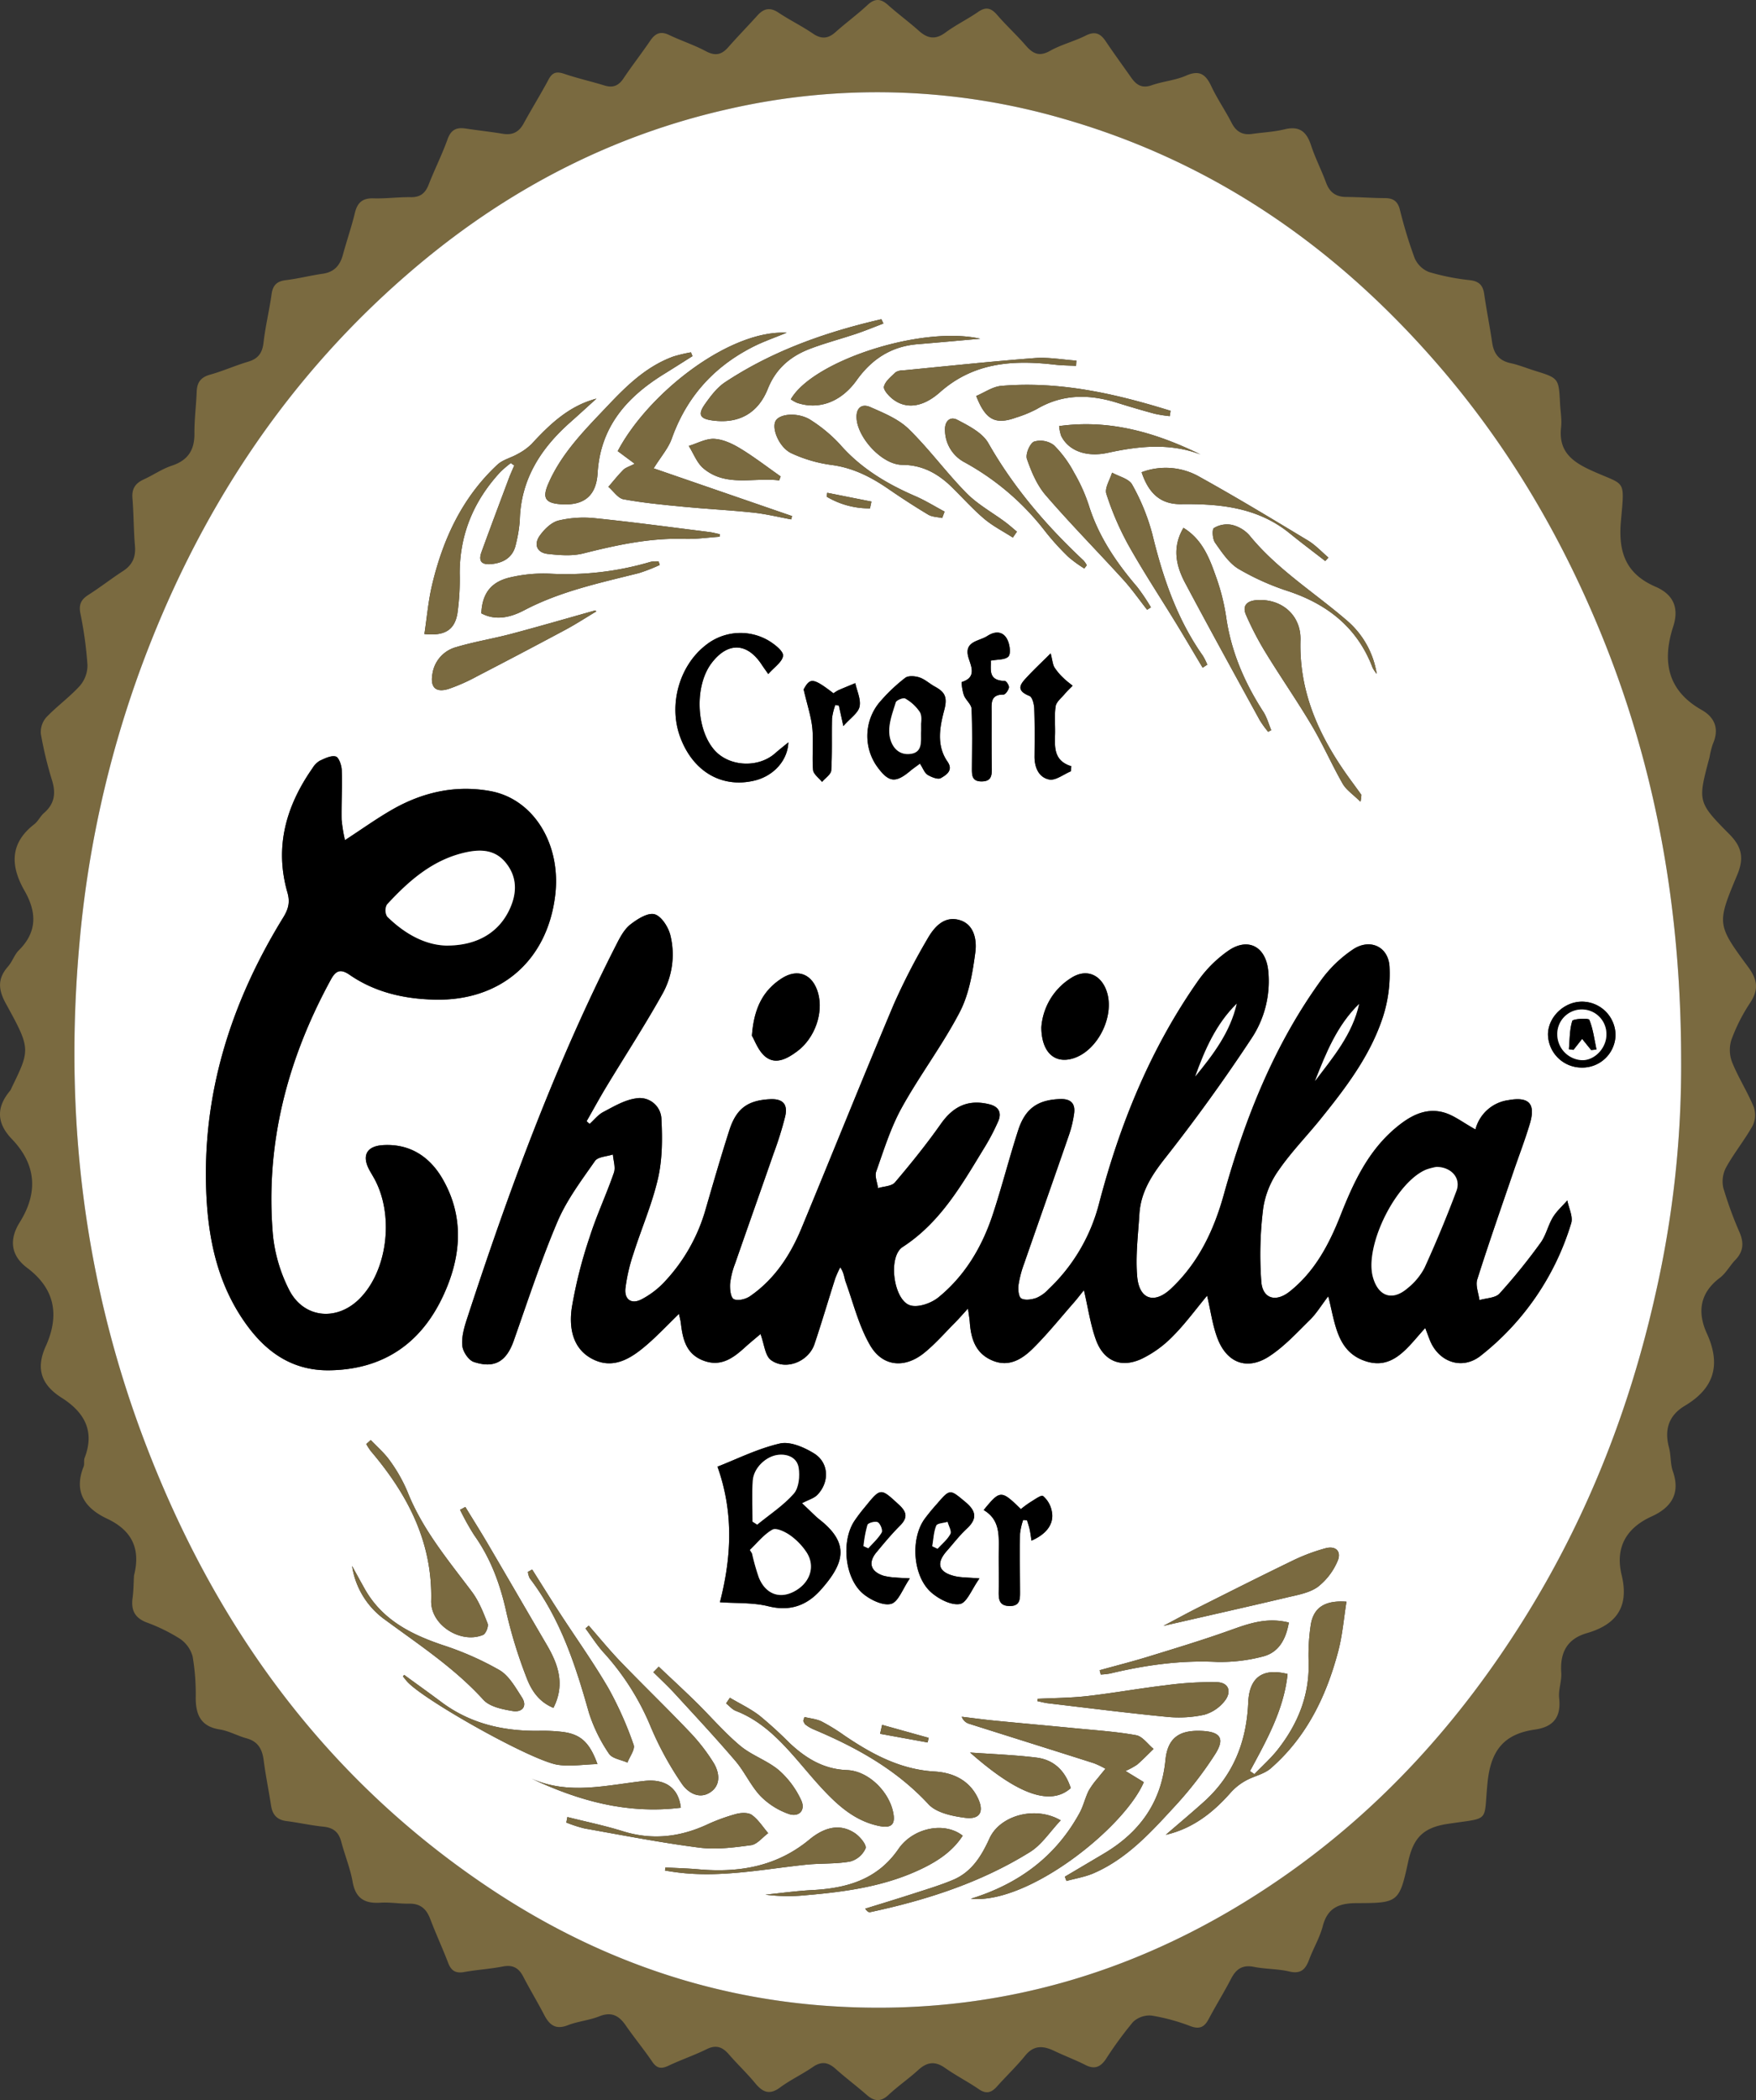 <svg id="Layer_1" data-name="Layer 1" xmlns="http://www.w3.org/2000/svg" viewBox="0 0 587.016 701.867">
  <rect x="0" y="0" width="587.016" height="701.867" fill="#333333" stroke="none"/>
  <defs>
    <style>
      .cls-1 {
        fill: #7a6a40;
      }

      .cls-2 {
        fill: #fff;
      }
    </style>
  </defs>
  <title>chikilla</title>
  <g>
    <path class="cls-1" d="M6.762,433.987c2.248-8.811-.557-15.02-8.989-18.99-7.288-3.432-11.295-8.831-7.864-17.391.357-.889-.001-2.062.347-2.959,3.508-9.045-.207-15.328-7.697-20.077-6.721-4.262-8.722-9.645-5.312-17.185,4.607-10.183,3.265-19.129-6.222-26.237-5.463-4.093-6.07-9.445-2.473-15.196,6.249-9.988,5.54-19.345-2.647-27.871-5.132-5.345-5.2-10.619-.525-16.171a4.175,4.175,0,0,0,.446-.891c6.227-12.834,6.47-12.968-1.878-28.132-2.653-4.818-2.823-8.434.738-12.487,1.412-1.608,2.089-3.898,3.588-5.387,6.209-6.167,5.952-12.778,1.898-19.869-4.711-8.24-5.022-15.838,3.254-22.247,1.287-.996,2.019-2.688,3.262-3.765,3.484-3.019,3.999-6.519,2.698-10.816a125.951,125.951,0,0,1-3.753-15.528,7.474,7.474,0,0,1,1.776-5.583c3.54-3.728,7.812-6.772,11.259-10.572a10.51,10.51,0,0,0,2.538-6.924,129.242,129.242,0,0,0-2.379-17.306c-.58-2.98.281-4.631,2.713-6.176,3.93-2.496,7.604-5.393,11.516-7.919C6.219,96.27,7.401,93.62,7.08,89.884,6.625,84.579,6.67,79.231,6.237,73.922c-.257-3.155.989-4.987,3.755-6.248,3.178-1.449,6.123-3.518,9.405-4.605,5.384-1.783,7.609-5.201,7.563-10.76-.039-4.652.58-9.305.754-13.963.114-3.062,1.33-4.818,4.444-5.685,4.315-1.201,8.441-3.068,12.741-4.337,3.352-.989,4.764-2.909,5.16-6.386.621-5.451,1.944-10.819,2.707-16.258.42-2.997,1.82-4.267,4.794-4.625C61.688.559,65.746-.49,69.865-1.082,73.699-1.632,75.637-3.875,76.598-7.434c1.258-4.659,2.86-9.231,3.986-13.919.832-3.466,2.52-5.037,6.219-4.921,4.151.13,8.322-.458,12.479-.396,3.17.047,4.848-1.298,5.965-4.162,1.996-5.117,4.492-10.046,6.337-15.212,1.145-3.208,3.025-4.029,6.073-3.561,4.115.632,8.263,1.059,12.368,1.747,3.239.543,5.409-.546,6.983-3.427,2.709-4.961,5.703-9.768,8.361-14.755,1.307-2.453,2.783-2.679,5.262-1.836,4.403,1.497,8.967,2.514,13.417,3.885,2.827.871,4.708.08,6.346-2.368,2.867-4.286,6.052-8.358,8.952-12.623,1.659-2.439,3.436-3.26,6.277-1.904,4.05,1.934,8.37,3.331,12.318,5.441,3.088,1.65,5.23,1.211,7.436-1.297,3.19-3.626,6.567-7.086,9.805-10.671,2.097-2.323,4.194-2.81,6.98-.956,3.739,2.487,7.812,4.478,11.522,7.005,2.833,1.93,5.075,1.78,7.585-.462,3.471-3.1,7.255-5.857,10.654-9.029,2.468-2.303,4.438-2.24,6.881-.056,3.349,2.993,6.994,5.656,10.341,8.65,2.896,2.591,5.52,3.051,8.853.591,3.468-2.56,7.411-4.467,10.962-6.926,2.651-1.835,4.379-1.254,6.357,1.036,3.044,3.525,6.504,6.691,9.557,10.209,2.362,2.722,4.495,3.815,8.093,1.789,3.743-2.107,8.067-3.157,11.921-5.098,3.059-1.54,4.911-.786,6.676,1.841,2.785,4.144,5.733,8.179,8.608,12.263,1.684,2.392,3.586,3.608,6.775,2.487,3.758-1.322,7.911-1.636,11.524-3.224,4.499-1.977,6.564-.405,8.428,3.561,1.978,4.209,4.66,8.081,6.786,12.229,1.506,2.938,3.626,4.161,6.849,3.696,3.621-.522,7.327-.671,10.859-1.539,4.963-1.218,7.353.794,8.838,5.332,1.394,4.259,3.479,8.287,5.03,12.502,1.198,3.255,3.293,4.754,6.747,4.773,4.329.023,8.656.37,12.984.389,2.748.012,4.209,1.069,4.93,3.819A151.714,151.714,0,0,0,434.867-6.303a8.703,8.703,0,0,0,4.781,4.646,75.305,75.305,0,0,0,13.693,2.725c3.046.368,4.353,1.69,4.772,4.611.78,5.439,1.871,10.834,2.675,16.27.55,3.72,2.305,6.029,6.14,6.851,2.754.591,5.397,1.691,8.1,2.532,8.015,2.494,8.017,2.488,8.449,10.973.136,2.66.639,5.362.343,7.973-.865,7.644,3.229,11.202,9.664,14.178,11.987,5.543,11.64,2.423,10.335,17.199-.918,10.396,1.69,17.602,11.587,21.874,5.718,2.468,8.002,6.816,5.906,13.271-3.75,11.55-2.026,21.387,9.525,27.916,4.502,2.545,5.889,6.452,3.694,11.42a29.421,29.421,0,0,0-1.08,4.359c-3.912,14.735-4.105,14.922,6.617,25.729,4.246,4.28,4.958,8.059,2.645,13.585-6.849,16.361-6.837,16.577,3.663,30.825,3.162,4.291,3.538,7.6.606,12.009a58.544,58.544,0,0,0-6.274,12.447,11.39,11.39,0,0,0,.347,7.5c2.066,5.072,5.081,9.755,7.173,14.818a8.137,8.137,0,0,1-.373,6.244c-2.663,4.782-6.176,9.092-8.839,13.874a10.064,10.064,0,0,0-.974,6.868,125.552,125.552,0,0,0,5.473,14.972c1.444,3.46,1.263,6.354-1.417,9.122-1.849,1.91-3.148,4.463-5.223,6.023-6.748,5.073-7.519,11.578-4.326,18.567,4.772,10.446,2.489,18.307-7.323,24.154-5.437,3.24-6.944,7.986-5.324,14.03.685,2.556.413,5.403,1.279,7.87,2.633,7.505-.591,12.159-7.085,15.108-8.643,3.925-12.22,10.533-10.031,19.589,2.57,10.629-1.739,16.546-11.636,19.42-6.667,1.936-9.012,6.544-8.55,13.233.192,2.782-1.004,5.681-.703,8.431.694,6.34-1.861,9.668-8.102,10.555-10.204,1.45-14.739,6.792-15.836,17.687-1.377,13.675,1.18,11.636-13.341,13.836-8.494,1.287-11.539,4.963-13.242,12.861-2.895,13.423-3.444,13.594-17.124,13.625-6.004.013-9.777,1.543-11.394,7.729-1,3.828-3.125,7.348-4.519,11.09-1.195,3.21-2.715,4.971-6.639,4.034-3.856-.921-7.958-.773-11.859-1.556-3.813-.765-5.929.726-7.602,3.941-2.379,4.575-5.1,8.971-7.521,13.526-1.401,2.636-2.991,3.479-6.027,2.364a66.482,66.482,0,0,0-12.981-3.544,8.044,8.044,0,0,0-6.253,2.117,126.321,126.321,0,0,0-9.126,12.487c-1.774,2.578-3.739,3.454-6.742,1.926-3.403-1.732-7.005-3.069-10.455-4.717-3.657-1.748-6.809-2.04-9.734,1.567-2.929,3.611-6.324,6.841-9.432,10.312-1.812,2.024-3.53,2.647-6.03.932-3.699-2.537-7.732-4.593-11.397-7.173-3.338-2.35-6.001-1.903-8.891.73-3.191,2.907-6.782,5.38-9.935,8.324-2.663,2.486-4.845,2.146-7.372-.068-3.379-2.96-6.994-5.654-10.34-8.65-2.474-2.215-4.704-2.596-7.566-.619-3.552,2.453-7.533,4.304-10.994,6.867-3.595,2.662-5.875,1.507-8.358-1.503-2.748-3.331-5.917-6.309-8.746-9.578-2.121-2.45-4.238-3.298-7.397-1.739-4.168,2.057-8.61,3.556-12.812,5.551-2.39,1.135-3.877.91-5.424-1.375-2.795-4.129-5.996-7.982-8.825-12.089-2.275-3.303-4.776-4.685-8.863-3.052-3.372,1.347-7.156,1.655-10.54,2.979-4.13,1.616-6.176-.172-7.926-3.552-2.219-4.287-4.738-8.419-6.953-12.708-1.516-2.937-3.536-4.029-6.886-3.369-4.232.833-8.58,1.065-12.826,1.841-2.819.515-4.351-.372-5.365-3.009-1.91-4.965-4.145-9.806-6.035-14.778-1.282-3.371-3.345-5.139-7.083-5.061-3.158.066-6.344-.537-9.482-.325-5.27.356-8.36-1.371-9.354-6.967-.809-4.557-2.625-8.927-3.807-13.43-.834-3.178-2.658-4.677-5.951-5.006-4.131-.413-8.206-1.349-12.33-1.868-3.14-.395-4.693-2.077-5.165-5.108-.794-5.098-1.829-10.163-2.495-15.276-.478-3.671-1.888-6.227-5.698-7.269-3.046-.833-5.919-2.489-8.996-2.974-6.221-.981-7.978-4.79-8.015-10.436A75.46,75.46,0,0,0,26.367,461.071a10.451,10.451,0,0,0-4.263-5.957,58.558,58.558,0,0,0-11.191-5.475c-3.977-1.542-5.175-4.188-4.628-8.172C6.625,438.999,6.615,436.482,6.762,433.987ZM523.956,261.551c-.058-50.264-8.368-97.571-26.992-142.881-13.27-32.284-30.755-61.951-53.536-88.461-34.128-39.713-75.35-68.562-126.096-83.11a222.921,222.921,0,0,0-111.675-3.26c-38.84,8.693-73.408,26.603-103.881,52.168C57.973,32.754,27.788,79.024,8.413,132.422a358.384,358.384,0,0,0-19.904,90.451c-5.146,57.152,1.439,112.749,21.851,166.451C33.687,450.692,70.573,501.761,125.753,538.554c34.365,22.914,72.12,36.526,113.37,39.31,55.599,3.753,106.064-11.433,151.686-43.108,33.032-22.934,59.33-52.185,80.588-86.187,21.052-33.672,35.377-70.148,43.994-108.706A343.385,343.385,0,0,0,523.956,261.551Z" transform="translate(38.036 92.566)"/>
    <path class="cls-2" d="M523.956,261.551a343.385,343.385,0,0,1-8.564,78.312c-8.617,38.558-22.942,75.034-43.994,108.706-21.258,34.002-47.556,63.252-80.588,86.187-45.621,31.676-96.086,46.861-151.686,43.108-41.25-2.785-79.005-16.397-113.37-39.31C70.573,501.761,33.687,450.692,10.361,389.324c-20.412-53.702-26.997-109.299-21.851-166.451A358.384,358.384,0,0,1,8.413,132.422C27.788,79.024,57.973,32.754,101.776-3.993c30.473-25.564,65.04-43.475,103.881-52.168a222.921,222.921,0,0,1,111.675,3.26c50.747,14.548,91.968,43.397,126.096,83.11,22.782,26.51,40.267,56.177,53.536,88.461C515.588,163.98,523.898,211.287,523.956,261.551ZM455.195,284.9c-4.152-2.277-7.241-4.782-10.748-5.716-6.161-1.642-11.346,1.358-15.968,5.246-9.257,7.788-14.094,18.322-18.413,29.26-3.819,9.672-8.659,18.819-17.038,25.429-4.575,3.609-8.951,2.378-9.418-3.3a123.522,123.522,0,0,1,.652-24.731,29.557,29.557,0,0,1,5.205-12.645c4.149-5.999,9.318-11.283,13.919-16.981,8.395-10.396,16.542-21.065,20.789-33.89a46.886,46.886,0,0,0,2.291-17.072c-.399-6.866-6.736-9.569-12.412-5.629a42.613,42.613,0,0,0-10.038,9.563c-15.948,21.815-25.782,46.542-32.968,72.335-3.351,12.027-8.524,22.76-17.608,31.326-5.59,5.27-10.639,3.643-11.317-4-.61-6.88.297-13.91.724-20.863.446-7.271,4.018-12.896,8.523-18.621q15.248-19.376,28.875-40.006a34.516,34.516,0,0,0,5.665-22.89c-.892-8.06-6.869-11.098-13.452-6.457a41.339,41.339,0,0,0-9.84,9.761c-16.015,22.75-26.328,48.117-33.316,74.901A59.903,59.903,0,0,1,312.465,338.312a11.98,11.98,0,0,1-4.019,2.888c-1.576.55-3.756.904-5.049.2-.897-.489-1.152-2.966-.961-4.461a36.483,36.483,0,0,1,1.9-7.231c4.965-14.318,10.028-28.602,14.974-42.927a37.637,37.637,0,0,0,1.728-7.262c.446-3.348-1.182-4.886-4.648-4.772-7.438.244-11.682,3.073-14.069,10.453-3.023,9.345-5.427,18.891-8.511,28.214-3.561,10.765-9.267,20.38-18.126,27.6-2.372,1.933-6.598,3.451-9.314,2.718-5.685-1.535-7.699-16.266-2.668-19.531,12.558-8.149,19.643-20.581,27.089-32.804a73.513,73.513,0,0,0,4.884-9.255c1.175-2.747.237-4.846-2.94-5.637-7.028-1.751-12.065.598-16.236,6.522-4.773,6.779-9.995,13.263-15.366,19.582-1.102,1.297-3.725,1.301-5.646,1.902-.243-1.867-1.171-3.978-.61-5.56,2.555-7.2,4.839-14.632,8.507-21.269,6.03-10.913,13.667-20.957,19.413-31.999,3.11-5.976,4.312-13.18,5.212-19.983.538-4.07-.331-9.368-5.336-10.789-5.141-1.459-8.477,2.41-10.725,6.397a214.298,214.298,0,0,0-11.187,21.747c-10.479,24.86-20.524,49.903-30.848,74.829-3.75,9.054-9.032,17.107-17.243,22.772-1.439.993-4.104,1.641-5.409.95-1.06-.561-1.349-3.398-1.224-5.173a26.928,26.928,0,0,1,1.69-6.76c4.253-12.276,8.613-24.515,12.869-36.79a116.665,116.665,0,0,0,3.862-12.388c.935-4.141-.903-5.91-5.13-5.694-7.399.378-11.221,3.104-13.554,10.377-2.899,9.037-5.53,18.163-8.178,27.278a58.71,58.71,0,0,1-13.319,23.198,28.799,28.799,0,0,1-7.839,6.021c-3.342,1.748-5.778.121-5.4-3.64a58.065,58.065,0,0,1,2.683-11.613c2.668-8.407,6.242-16.584,8.205-25.139,1.456-6.348,1.485-13.171,1.15-19.732a7.247,7.247,0,0,0-8.712-6.991c-3.724.567-7.277,2.705-10.716,4.508-1.742.914-3.064,2.631-4.575,3.984l-1.013-.89c2.204-3.858,4.33-7.764,6.626-11.566,6.194-10.255,12.744-20.308,18.589-30.757a26.904,26.904,0,0,0,2.778-19.881c-.689-2.719-2.994-6.348-5.273-6.971-2.251-.615-5.736,1.603-8.047,3.394-2.002,1.552-3.389,4.109-4.587,6.457-20.576,40.331-36.146,82.671-50.156,125.625-.919,2.819-1.772,5.93-1.474,8.782.205,1.964,2.098,4.794,3.85,5.37,6.984,2.295,10.912-.22,13.339-7.104,4.702-13.336,9.098-26.817,14.626-39.81,3.076-7.231,7.982-13.736,12.524-20.248.996-1.428,3.946-1.494,5.997-2.187.149,2.049.948,4.322.332,6.108-2.496,7.235-5.783,14.207-8.099,21.491a152.802,152.802,0,0,0-5.963,23.571c-1,6.718.207,13.903,7.147,17.321,6.997,3.445,12.902-.517,18.094-5.015,3.582-3.103,6.844-6.577,10.576-10.205.259,1.254.522,2.17.63,3.105.616,5.295,1.707,10.266,7.482,12.489,5.795,2.23,9.91-.728,13.875-4.334,1.836-1.67,3.769-3.233,5.27-4.512,1.265,3.376,1.503,7.246,3.5,8.698,4.952,3.602,12.571.521,14.537-5.326,2.442-7.261,4.596-14.619,6.932-21.917a35.715,35.715,0,0,1,1.68-3.757c1.28,1.785,1.303,3.446,1.835,4.923,2.572,7.129,4.412,14.716,8.176,21.169,4.178,7.162,11.562,7.753,18.027,2.533,3.73-3.012,6.92-6.697,10.318-10.114,1.308-1.315,2.518-2.726,4.353-4.726.305,2.272.517,3.394.598,4.527.386,5.404,1.812,10.249,7.255,12.703,5.695,2.568,10.208-.268,13.937-3.972,4.822-4.79,9.105-10.125,13.596-15.247,1.123-1.281,2.152-2.644,3.373-4.154,1.407,6.007,2.168,11.481,4.007,16.565,2.58,7.135,8.34,9.569,15.256,6.394a37.1,37.1,0,0,0,10.415-7.528c4.136-4.139,7.618-8.933,11.501-13.59,1.19,5.042,1.796,9.887,3.493,14.313,3.149,8.214,9.921,10.731,17.245,5.97,5.057-3.288,9.281-7.919,13.636-12.196,2.137-2.098,3.725-4.755,6.126-7.898,2.291,8.921,2.829,17.993,11.672,21.406,9.869,3.809,14.866-4.43,20.748-10.799.698,1.848,1.085,2.901,1.494,3.946,2.925,7.469,10.852,10.263,17.075,5.302A89.052,89.052,0,0,0,487.202,316.244c.675-2.198-.813-5.06-1.298-7.614-1.633,1.867-3.564,3.555-4.826,5.646-1.625,2.692-2.291,6.018-4.121,8.522A196.717,196.717,0,0,1,463.243,339.749c-1.387,1.512-4.432,1.502-6.716,2.191-.285-2.315-1.364-4.88-.726-6.903,3.806-12.058,8.001-23.993,12.082-35.963,1.828-5.361,3.877-10.654,5.495-16.076,2.014-6.749-.336-9.113-7.133-7.894A13.212,13.212,0,0,0,455.195,284.9ZM77.284,188.216a51.114,51.114,0,0,1-1.126-6.942c-.088-5.491.233-10.991.048-16.477-.055-1.615-.971-4.258-2.002-4.535-1.559-.419-3.651.638-5.349,1.427a7.101,7.101,0,0,0-2.427,2.474c-8.833,12.627-12.753,26.32-8.38,41.552.931,3.242.326,5.539-1.39,8.328C39.135,242.518,29.355,273.195,30.963,306.97c.75,15.748,4.194,30.74,13.768,43.67,6.765,9.136,15.417,14.939,27.43,14.757,17.702-.269,30.224-8.754,37.664-24.286,6.231-13.008,7.656-26.684.018-39.8-4.271-7.335-10.914-11.693-19.807-11.17-5.616.33-7.21,3.606-4.503,8.482.646,1.165,1.361,2.294,1.962,3.481,6.305,12.432,3.733,30.608-5.59,39.626-7.689,7.436-18.656,6.174-23.396-3.429a51.954,51.954,0,0,1-5.3-18.022c-2.647-30.465,4.818-58.799,19.366-85.465,1.616-2.962,3.185-3.707,6.226-1.609,8.501,5.865,18.169,8.056,28.365,8.316,22.14.565,37.855-13.055,40.419-35.046,1.976-16.95-7.255-32.005-21.683-34.647-11.586-2.122-22.577.342-32.731,6.132C88.008,180.903,83.16,184.396,77.284,188.216ZM230.067,409.82c2.208-1.167,4.034-1.647,5.151-2.809,4.099-4.266,3.863-10.741-1.115-13.828-3.317-2.057-8.016-4.1-11.443-3.311-7.428,1.71-14.436,5.242-20.846,7.731,5.662,15.896,4.502,30.977.815,45.31,5.509.398,11.046.065,16.182,1.344,7.272,1.811,12.884-.263,17.505-5.448,8.055-9.04,9.696-15.599-.389-23.53C234.509,414.164,233.272,412.822,230.067,409.82Zm56.437,132.19c19.311,1.919,51.37-23.832,57.826-38.968-1.79-1.092-3.598-2.194-6.126-3.737a24.741,24.741,0,0,0,3.902-2.117c1.908-1.662,3.671-3.49,5.492-5.251-1.939-1.591-3.696-4.196-5.852-4.585-6.825-1.231-13.796-1.669-20.717-2.348-8.906-.873-17.821-1.657-26.727-2.533-3.617-.356-7.22-.852-10.83-1.285a3.729,3.729,0,0,0,2.465,2.348c13.908,4.403,27.829,8.764,41.729,13.189a29.83,29.83,0,0,1,3.843,1.84c-.855,1.047-1.735,2.074-2.559,3.145a26.767,26.767,0,0,0-3.061,4.213c-1.172,2.377-1.749,5.061-3.013,7.378C314.872,527.977,302.433,537.088,286.504,542.01ZM226.451,81.02l.294-1.107c-15.492-5.342-30.984-10.684-46.266-15.954,2.495-4.011,4.909-6.728,6.036-9.902,4.993-14.07,14.227-24.228,27.447-30.854,3.352-1.68,6.933-2.904,10.982-4.574-19.278-.975-46.332,20.288-56.486,39.57l5.683,4.228c-1.858.959-3.055,1.272-3.808,2.027-1.776,1.781-3.34,3.773-4.989,5.679,1.678,1.444,3.184,3.819,5.063,4.164,6.644,1.22,13.406,1.856,20.143,2.506,7.754.748,15.546,1.13,23.291,1.955C218.076,79.21,222.25,80.247,226.451,81.02ZM351.673,520.644c9.082-2.106,15.864-7.463,21.759-14.175a19.155,19.155,0,0,1,4.929-3.908c2.725-1.539,6.142-2.155,8.415-4.137,11.973-10.438,18.6-24.149,22.564-39.212,1.407-5.345,1.847-10.945,2.737-16.485-7.339-.533-11.117,2.059-11.966,7.955a67.489,67.489,0,0,0-.695,11.941c.396,11.217-3.525,20.876-10.29,29.501-2.328,2.967-5.2,5.507-7.824,8.242l-1.476-1.02c5.579-10.319,11.349-20.572,12.566-32.453-8.269-2.068-12.798,1.03-13.16,9.567-.557,13.14-5.001,24.34-14.858,33.189C360.208,513.39,355.91,516.984,351.673,520.644ZM132.734,62.192l1.137.825c-.594,1.404-1.239,2.79-1.774,4.216-3.078,8.221-6.176,16.436-9.17,24.688-1.352,3.727.775,4.383,3.844,3.969,4.024-.543,6.837-2.53,7.673-6.689a46.312,46.312,0,0,0,1.281-7.862c.332-13.648,6.964-23.978,16.804-32.706,2.969-2.633,5.891-5.318,8.835-7.979-9.26,2.442-15.637,8.611-21.739,15.214a19.412,19.412,0,0,1-4.649,3.316c-2.199,1.269-4.935,1.88-6.724,3.544-11.725,10.909-18.198,24.815-21.833,40.128-1.278,5.384-1.745,10.961-2.585,16.47,6.756.728,10.107-1.319,11.04-6.886a81.624,81.624,0,0,0,.766-13.404c.007-13.135,4.758-24.315,13.593-33.864A37.358,37.358,0,0,1,132.734,62.192Zm86.052,70.519c1.978-2.273,4.743-4.078,4.941-6.13.148-1.528-2.774-3.791-4.768-5.008a18.566,18.566,0,0,0-21.045,1.459c-8.868,6.873-12.528,19.905-8.604,30.638,4.24,11.597,13.902,17.276,24.898,14.635,6.244-1.5,11.049-6.579,11.303-12.773-1.779,1.465-3.153,2.529-4.453,3.677-5.654,4.995-15.392,4.474-20.281-1.109-6.161-7.036-6.648-21.468-.978-29,5.4-7.174,11.935-6.98,16.814.492C217.134,130.389,217.701,131.156,218.786,132.711Zm50.71,29.936c1.061,1.636,1.536,3.119,2.542,3.732,1.295.788,3.474,1.667,4.451,1.097,1.755-1.024,4.28-2.535,2.204-5.515-3.824-5.49-2.503-11.827-1.065-17.254,1.175-4.435.089-6.042-3.16-7.816-1.749-.955-3.285-2.428-5.125-3.045-1.459-.488-3.753-.681-4.776.131a56.81,56.81,0,0,0-8.956,8.622,17.65,17.65,0,0,0-.489,20.971c3.933,5.421,6.157,5.698,11.227,1.436C267.213,164.279,268.156,163.646,269.496,162.647Zm48.435,371.995q.268.715.535,1.43c3.04-.842,6.227-1.343,9.093-2.586,11.322-4.91,19.38-13.947,27.478-22.745a125.063,125.063,0,0,0,13.064-16.922c3.487-5.414,1.853-7.679-4.69-7.917-7.325-.267-11.132,2.425-11.858,9.816-1.39,14.155-8.665,24.123-20.565,31.191Q324.465,530.783,317.932,534.642Zm-124.477-508.182-.507-1.272a50.653,50.653,0,0,0-5.868,1.395c-8.866,3.214-15.45,9.573-21.748,16.227-7.636,8.069-15.612,15.918-20.114,26.374-2.031,4.718-.935,6.396,4.173,6.767,7.509.545,11.876-2.542,12.339-10.313.934-15.655,9.836-25.558,22.314-33.263C187.196,30.43,190.319,28.434,193.455,26.46Zm19.865,227.125c.928,1.5,2.135,5.212,4.689,7.146,3.459,2.62,7.327.391,10.461-1.948,5.903-4.405,8.834-12.817,6.977-19.449-1.761-6.291-6.755-8.427-12.219-4.881C217.151,238.398,213.989,244.212,213.32,253.585Zm96.755-2.784c.065,8.282,4.376,12.197,10.498,10.393,8.63-2.543,14.535-15.013,11.029-23.29-2.126-5.02-6.763-6.67-11.442-3.699A21.231,21.231,0,0,0,310.074,250.801ZM158.772,450.728l-1.087.943c1.974,2.656,3.762,5.478,5.957,7.936a85.098,85.098,0,0,1,15.931,25.122,107.508,107.508,0,0,0,10.246,18.74c1.972,2.994,5.79,5.428,9.522,3.011,3.698-2.395,3.172-6.612,1.181-9.885a63.043,63.043,0,0,0-8.235-10.557c-7.449-7.825-15.233-15.33-22.732-23.109C165.792,459.025,162.356,454.805,158.772,450.728ZM85.901,388.7l-1.493,1.351a20.676,20.676,0,0,0,1.511,2.34c12.268,14.451,20.662,30.325,20.187,50.056-.196,8.162,9.933,14.464,17.333,11.392.932-.387,1.912-2.837,1.534-3.812-1.428-3.68-2.929-7.505-5.269-10.627-7.967-10.626-16.529-20.798-21.509-33.379a51.825,51.825,0,0,0-5.878-10.39C90.529,393.075,88.064,390.993,85.901,388.7ZM416.759,175.387a12.24,12.24,0,0,0,.304-2.306c-1.141-1.598-2.303-3.181-3.463-4.765-10.231-13.981-17.4-28.928-16.897-46.925.239-8.565-6.551-14.01-14.7-13.384-3.316.255-4.8,1.96-3.522,4.906a103.048,103.048,0,0,0,6.641,12.742c5.017,8.193,10.515,16.096,15.412,24.358,3.719,6.276,6.654,13.014,10.279,19.351C412.005,171.45,414.268,172.924,416.759,175.387ZM308.797,475.188l-.055.774c1.242.252,2.474.596,3.728.743,13.229,1.558,26.446,3.241,39.701,4.525a39.92,39.92,0,0,0,12.366-.713,13.31,13.31,0,0,0,6.77-4.528c2.381-2.93,1.66-6.211-2.517-6.36a113.551,113.551,0,0,0-17.237,1.049c-8.728,1.028-17.393,2.599-26.125,3.596C319.92,474.903,314.342,474.905,308.797,475.188Zm36.642-363.967q.635-.402,1.271-.804a68.053,68.053,0,0,0-4.598-6.829c-6.988-8.153-12.908-16.859-16.16-27.257a56.307,56.307,0,0,0-4.906-10.902,37.907,37.907,0,0,0-6.725-9.174,7.535,7.535,0,0,0-6.666-1.239c-1.443.61-2.939,4.216-2.395,5.798,1.469,4.272,3.353,8.745,6.26,12.114,8.346,9.675,17.342,18.786,25.945,28.244C340.335,104.329,342.792,107.861,345.439,111.222ZM202.518,86.813l.068-.847c-1.188-.248-2.366-.581-3.566-.731-12.687-1.583-25.36-3.308-38.077-4.601a36.261,36.261,0,0,0-12.289.773c-2.387.6-4.73,2.908-6.252,5.048-2.085,2.932-.959,5.715,2.729,6.116,3.899.425,8.078.767,11.803-.171,11.166-2.812,22.302-5.237,33.92-4.87C194.731,87.653,198.63,87.072,202.518,86.813ZM139.865,431.975l-1.435.801a6.454,6.454,0,0,0,.632,2.139c10.202,13.374,15.276,28.945,19.757,44.868a52.682,52.682,0,0,0,6.716,13.741c1.05,1.639,4.057,2.023,6.173,2.979.756-2.001,2.631-4.413,2.074-5.933a118.395,118.395,0,0,0-8.39-18.859c-5.07-8.721-10.967-16.96-16.464-25.436C145.855,441.541,142.882,436.744,139.865,431.975Zm176.684,83.833c-8.563-4.981-20.348-1.602-23.804,6.03-2.686,5.933-5.972,11.248-12.179,13.861-4.428,1.864-9.07,3.235-13.65,4.722-5.22,1.695-10.478,3.275-15.719,4.904.801,1.161,1.288,1.245,1.736,1.149,18.797-4.025,36.97-9.874,53.367-20.091C310.26,523.917,313.025,519.532,316.549,515.808Zm34.336-64.995c14.278-3.268,27.805-6.298,41.292-9.494,3.537-.838,7.449-1.491,10.283-3.504a21.583,21.583,0,0,0,6.631-8.638c1.402-3.143-.507-5.303-4.149-4.267a63.355,63.355,0,0,0-10.221,3.788c-10.76,5.2-21.433,10.583-32.114,15.945C358.821,446.544,355.105,448.586,350.886,450.812ZM300.55,87.093l1.359-1.966c-1.3-1.079-2.554-2.219-3.909-3.224-4.336-3.216-9.216-5.881-12.956-9.676-6.745-6.845-12.451-14.729-19.322-21.429-3.42-3.334-8.317-5.331-12.819-7.313-2.807-1.236-4.797.216-4.599,3.703.377,6.67,8.592,15.576,15.254,15.601,6.897.026,12.088,3.015,16.733,7.58,3.556,3.495,6.885,7.253,10.682,10.459C293.867,83.27,297.336,85.03,300.55,87.093ZM205.963,474.836q-.635.944-1.27,1.888c1.078.852,2.029,2.03,3.253,2.502,7.555,2.912,13.228,8.243,18.488,14.109,3.555,3.964,6.886,8.132,10.514,12.025,5.27,5.656,11.022,10.741,18.923,12.337,4.266.861,5.556-.636,4.606-4.865-1.54-6.857-8.327-13.547-15.338-13.816-7.947-.304-13.866-4.006-19.323-9.143a134.062,134.062,0,0,0-9.966-9.071C212.815,478.473,209.278,476.799,205.963,474.836ZM257.282,15.556q-.34-.719-.68-1.439C238.1,18.382,220.339,24.602,204.361,35.167c-2.677,1.77-4.8,4.594-6.698,7.271-2.527,3.565-1.757,4.947,2.484,5.524,8.689,1.182,15.217-2.316,18.504-10.604,2.664-6.717,7.553-10.84,13.963-13.304,5.106-1.963,10.435-3.339,15.628-5.086C251.294,17.943,254.271,16.701,257.282,15.556Zm-95.959,96.205-.393-.316c-9.356,2.623-18.686,5.343-28.077,7.834-6.086,1.614-12.343,2.617-18.367,4.417a10.889,10.889,0,0,0-7.944,8.804c-.855,4.612,1.021,6.559,5.438,5.163a61.38,61.38,0,0,0,9.532-4.241q14.796-7.653,29.483-15.517C154.522,116.015,157.885,113.818,161.323,111.761Zm131.841,16.47c2.304-.441,4.74-.231,5.874-1.345.863-.848.535-3.56-.077-5.124-1.36-3.473-4.231-3.557-6.948-1.77-2.789,1.834-8.189,1.677-6.169,7.661.965,2.858,2.412,6.261-2.352,7.708-.218.066.167,3.042.724,4.488.616,1.601,2.471,2.97,2.537,4.494.29,6.633.155,13.285.111,19.931-.015,2.337.047,4.342,3.265,4.324,3.069-.018,3.431-1.764,3.39-4.241-.103-6.311-.067-12.625-.066-18.938 0-2.809-.522-5.912,3.97-5.844.636.01,1.662-1.461,1.824-2.368.118-.663-.877-2.191-1.39-2.198C291.874,134.931,293.445,130.609,293.163,128.231ZM117.523,411.068q-.88.476-1.76.953a84.253,84.253,0,0,0,4.726,8.489c5.611,7.89,8.778,16.644,10.82,26.066a157.444,157.444,0,0,0,6.616,21.393c1.587,4.266,4.105,8.243,9.046,10.238,3.94-7.748,1.649-14.437-2.19-20.994-6.623-11.313-13.191-22.658-19.828-33.962C122.544,419.149,120.003,415.126,117.523,411.068Zm275.299,38.633c-7.589-1.892-13.734.472-20.043,2.719-8.887,3.166-17.931,5.9-26.952,8.676-5.377,1.654-10.837,3.036-16.26,4.54q.186.72.372,1.439a23.926,23.926,0,0,0,3.109-.337c11.706-2.794,23.478-4.477,35.605-3.874a55.548,55.548,0,0,0,15.252-1.754C389.293,459.84,391.774,455.572,392.821,449.701ZM363.998,130.588q.777-.511,1.554-1.021a21.748,21.748,0,0,0-1.506-3.013c-8.664-12.287-13.36-26.153-16.874-40.625a70.316,70.316,0,0,0-6.736-16.532c-1.064-1.969-4.411-2.705-6.717-4.003-.707,2.387-2.543,5.141-1.909,7.092A95.968,95.968,0,0,0,339.225,89.69c5.017,8.947,10.685,17.527,16.035,26.288C358.218,120.821,361.088,125.716,363.998,130.588ZM289.401,434.958c-4.015-.346-6.196-.273-8.243-.761-5.486-1.309-6.36-4.259-2.672-8.431,2.206-2.496,4.241-5.177,6.671-7.433,3.585-3.328,3.158-5.902-.475-8.922-5.212-4.333-5.09-4.498-9.635.794a64.574,64.574,0,0,0-4.109,5.024c-4.679,6.713-3.774,19.11,2.374,24.448,2.538,2.203,6.637,4.338,9.555,3.825C285.183,443.094,286.783,438.608,289.401,434.958Zm-23.279-.012c-2.627-.158-3.743-.184-4.85-.302a19.953,19.953,0,0,1-3.933-.579c-4.317-1.378-5.256-4.361-2.418-7.79,2.543-3.074,5.107-6.156,7.922-8.975,2.659-2.662,2.265-4.554-.391-6.995-6.129-5.632-6.039-5.749-11.325.776a56.208,56.208,0,0,0-3.611,4.769c-4.426,6.842-3.127,19.283,3.106,24.335,2.487,2.016,6.608,3.987,9.245,3.267C262.28,442.792,263.696,438.478,266.122,434.946ZM182.512,96.251l-.385-1.193a11.179,11.179,0,0,0-2.655.146,99.747,99.747,0,0,1-33.531,3.974,48.656,48.656,0,0,0-13.817,1.321c-6.285,1.57-8.979,5.569-9.258,11.912,4.965,2.653,10.051,1.232,14.332-1.017,12.125-6.369,25.292-9.14,38.353-12.426A57.355,57.355,0,0,0,182.512,96.251Zm203.376,55.759,1.037-.557c-.866-2.062-1.451-4.307-2.647-6.156-6.32-9.773-10.799-20.188-12.446-31.816a69.248,69.248,0,0,0-3.284-13.058c-2.213-6.325-4.598-12.698-10.97-16.58-3.847,6.541-2.495,12.654.561,18.405,8.18,15.395,16.608,30.659,24.984,45.95A36.042,36.042,0,0,0,385.887,152.011ZM79.662,430.797a26.953,26.953,0,0,0,11.17,18.074c11.339,8.349,23.106,16.075,32.712,26.641,2.135,2.348,6.408,3.203,9.857,3.768,3.004.492,5.01-1.522,2.985-4.638-2.131-3.28-4.269-7.164-7.437-9.032a101.449,101.449,0,0,0-19.009-8.384c-10.676-3.61-20.225-8.466-26.016-18.713C82.479,435.955,81.082,433.37,79.662,430.797Zm151.208,50.481q-.194.661-.388,1.321c.245.415.396.956.753,1.219a12.629,12.629,0,0,0,2.559,1.528c14.362,6.03,27.719,13.391,38.552,25.079,2.659,2.869,7.943,3.966,12.198,4.524,5.111.671,6.554-2.103,4.19-6.846-2.912-5.843-8.357-8.262-14.305-8.609-11.5-.669-20.986-5.811-30.165-12.02a65.238,65.238,0,0,0-7.629-4.703C234.89,481.915,232.803,481.752,230.87,481.279Zm59.927-69.173c5.226,3.08,5.106,7.971,5.051,12.876-.054,4.832.048,9.665-.019,14.496-.036,2.575.211,4.629,3.574,4.699,3.52.073,3.563-2.201,3.554-4.665-.024-6.499-.112-12.998-.012-19.495a22.113,22.113,0,0,1,1.053-4.603l1.29.097c.298,1.008.655,2.004.877,3.029.261,1.205.403,2.435.617,3.786,5.254-2.275,7.715-5.852,6.744-10.03a8.771,8.771,0,0,0-2.882-4.885c-.625-.454-2.933,1.281-4.4,2.153a34.502,34.502,0,0,0-3.005,2.223C296.646,405.362,296.312,405.36,290.797,412.106Zm-13.87-331.548q.402-1.069.804-2.139c-3.257-1.74-6.413-3.713-9.79-5.174-9.561-4.138-18.267-9.342-25.225-17.343a49.436,49.436,0,0,0-9.521-7.952c-4.022-2.753-10.527-2.416-11.953.167-1.404,2.544,1.213,8.934,5.329,10.822a46.428,46.428,0,0,0,13.258,3.875c7.202.922,13.248,4.002,19.062,7.994,4.374,3.004,8.823,5.912,13.376,8.633C273.575,80.224,275.36,80.208,276.927,80.558Zm145.262,52.106a29.35,29.35,0,0,0-9.638-17.561c-11.006-9.56-23.6-17.282-32.941-28.793a11.337,11.337,0,0,0-5.918-3.475,8.416,8.416,0,0,0-5.915,1.073c-.697.449-.484,3.687.378,4.907,2.262,3.199,4.615,6.799,7.834,8.751a84.135,84.135,0,0,0,16.77,7.496c13.203,4.445,23.049,12.292,28.074,25.584A13.764,13.764,0,0,0,422.189,132.664ZM182.174,464.45l-1.796,1.846c2.4,2.391,4.895,4.694,7.182,7.188,6.811,7.428,13.691,14.803,20.235,22.462,3.108,3.639,5.11,8.258,8.369,11.721a24.747,24.747,0,0,0,9.333,5.961c3.538,1.287,5.88-1.19,4.283-4.575a30.011,30.011,0,0,0-7.435-9.996c-3.876-3.262-9.085-4.94-12.967-8.197-5.306-4.452-9.857-9.795-14.821-14.665C190.497,472.212,186.306,468.36,182.174,464.45ZM319.915,165.227q.093-.856.186-1.711c-5.776-1.773-5.582-6.162-5.443-10.579.099-3.156-.272-6.366.204-9.454.228-1.477,1.893-2.76,2.985-4.066.829-.991,1.78-1.88,2.677-2.814-1.008-.836-2.086-1.603-3.006-2.526a19.361,19.361,0,0,1-3.046-3.571c-.6-1.008-.669-2.333-1.282-4.713-3.06,3.042-5.416,5.259-7.624,7.615-2.152,2.298-4.54,4.607.537,6.621.963.382,1.543,2.741,1.598,4.213.2,5.312.143,10.636.097,15.955-.032,3.713,1.413,7.073,4.905,7.756C314.848,168.371,317.494,166.223,319.915,165.227ZM151.631,514.703l-.35,1.838a44.627,44.627,0,0,0,6.087,1.978c12.749,2.261,25.473,4.759,38.305,6.402,5.672.726,11.623-.029,17.352-.813,2.057-.281,3.832-2.62,5.736-4.02-1.774-2.068-3.28-4.503-5.424-6.061-1.223-.889-3.605-.797-5.254-.357a61.804,61.804,0,0,0-9.795,3.571c-9.137,4.197-18.385,5.24-28.132,2.199C164.079,517.545,157.812,516.261,151.631,514.703ZM97.073,467.198l-.418.494c.519.633,1.004,1.298,1.564,1.894,5.964,6.353,41.588,26.369,50.243,27.658,4.166.62,8.533-.11,13.226-.24-2.709-7.468-5.769-10.063-11.943-10.787a56.707,56.707,0,0,0-7.464-.337c-11.951.186-23.074-2.337-32.824-9.644C105.367,473.173,101.203,470.209,97.073,467.198ZM353.005,46.514q.137-.891.274-1.782c-18.399-5.729-37.063-9.987-56.585-8.334-2.882.244-5.617,2.212-8.392,3.37,3.136,8.07,6.453,9.701,13.327,7.222a40.479,40.479,0,0,0,6.911-2.836c8.694-5.128,17.697-5,26.981-2.078q6.186,1.947,12.45,3.644A45.046,45.046,0,0,0,353.005,46.514ZM283.788,520.933c-6.287-4.902-16.719-2.488-21.475,4.437-7.084,10.315-17.336,13.141-28.9,13.752-5.205.275-10.387.999-15.579,1.519a58.945,58.945,0,0,0,13.759.166c13.274-1.138,26.413-2.978,38.591-8.861C275.557,529.351,280.45,526.101,283.788,520.933ZM324.445,97.437l.825-1.096a8.636,8.636,0,0,0-1.072-1.565c-12.413-11.615-23.353-24.339-31.833-39.234-1.975-3.47-6.528-5.788-10.342-7.784-2.553-1.336-4.348.556-4.153,3.624A12.235,12.235,0,0,0,284.378,61.922a86.422,86.422,0,0,1,27.017,23.133,85.542,85.542,0,0,0,7.692,8.487A42.602,42.602,0,0,0,324.445,97.437Zm19.153-32.178c2.434,7.302,6.509,10.748,13.196,10.668,13.055-.157,25.631,1.074,36.294,9.741,3.9,3.17,7.928,6.184,11.897,9.269q.53-.581,1.06-1.162c-2.265-1.915-4.322-4.173-6.829-5.687-11.945-7.209-23.89-14.435-36.088-21.198A22.758,22.758,0,0,0,343.597,65.259ZM226.323,40.894a12.529,12.529,0,0,0,2.061,1.158c7.281,2.471,14.734-.225,19.958-7.54,5.042-7.061,11.58-11.32,20.323-12.036,7.001-.573,13.995-1.222,20.992-1.838C269.856,16.187,233.585,28.094,226.323,40.894Zm17.567,109.196c2.368-2.687,4.955-4.355,5.418-6.485.522-2.403-.867-5.22-1.425-7.858-1.897.787-3.806,1.548-5.685,2.375a11.666,11.666,0,0,0-1.603,1.024c-6.901-5.276-7.809-5.228-9.981-1.308,1.24,5.344,2.534,9.124,2.908,12.992.445,4.604-.139,9.305.243,13.921.117,1.408,1.951,2.674,2.999,4.004,1.076-1.28,2.996-2.506,3.08-3.848.364-5.788.114-11.612.264-17.418a20.923,20.923,0,0,1,1.103-4.469l1.182.231C242.789,145.069,243.187,146.885,243.889,150.09ZM184.393,531.563l-.122,1.031c.91.142,1.819.29,2.73.426,14.904,2.212,29.518-.805,44.222-2.375,4.954-.529,10.026-.204,14.903-1.066a7.871,7.871,0,0,0,5.196-4.404c.406-1.193-1.896-3.967-3.603-5.1-5.494-3.65-10.87-1.411-15.152,2.132-10.933,9.048-23.462,11.164-37.031,9.973C191.833,531.853,188.108,531.761,184.393,531.563ZM321.686,29.711l.109-1.758c-4.647-.315-9.338-1.193-13.934-.842-14.734,1.125-29.434,2.7-44.144,4.126a4.227,4.227,0,0,0-2.364.625c-1.489,1.437-3.404,2.924-3.884,4.729-.288,1.083,1.54,3.119,2.862,4.166,4.205,3.331,9.812,3.12,15.835-2.216,11.346-10.051,24.475-10.847,38.408-9.234C316.928,29.58,319.315,29.583,321.686,29.711ZM286.251,493.143c12.321,10.848,25.502,19.222,33.654,11.891-1.789-5.64-5.514-9.456-11.456-10.199C301.254,493.937,293.976,493.701,286.251,493.143ZM189.554,511.593c-.726-6.563-5.124-9.731-12.172-8.958-12.616,1.385-25.24,4.812-37.769-.789C155.383,509.274,171.632,513.816,189.554,511.593ZM363.295,59.319c-14.847-7.22-30.196-11.844-47.278-9.486a14.808,14.808,0,0,0,.658,3.215c2.379,4.923,8.276,7.312,15.61,5.72C342.691,56.509,352.97,55.409,363.295,59.319Zm-140.858,8.667q.246-.662.492-1.324c-4.459-3.129-8.783-6.478-13.428-9.301-2.637-1.603-5.757-3.092-8.735-3.255-2.799-.153-5.698,1.503-8.553,2.363,1.612,2.549,2.721,5.704,4.927,7.538C204.737,70.322,213.947,66.908,222.437,67.986Zm268.11,196.239a11.096,11.096,0,0,0,11.472-10.743,11.239,11.239,0,0,0-10.999-11.288c-6.01-.119-11.45,4.966-11.581,10.827A11.258,11.258,0,0,0,490.547,264.225ZM256.855,483.896l-.684,2.99q7.946,1.447,15.892,2.894.173-.772.346-1.543ZM238.504,72.129l-.206,1.293A27.785,27.785,0,0,0,252.795,77.337q.242-1.138.484-2.276Z" transform="translate(38.036 92.566)"/>
    <path d="M455.195,284.9a13.212,13.212,0,0,1,11.05-9.796c6.798-1.219,9.147,1.145,7.133,7.894-1.618,5.422-3.667,10.715-5.495,16.076-4.081,11.971-8.276,23.906-12.082,35.963-.639,2.023.44,4.588.726,6.903,2.284-.688,5.33-.679,6.716-2.191a196.717,196.717,0,0,0,13.714-16.953c1.83-2.504,2.495-5.83,4.121-8.522,1.262-2.091,3.193-3.779,4.826-5.646.485,2.554,1.973,5.417,1.298,7.614a89.052,89.052,0,0,1-30.222,44.268c-6.224,4.961-14.151,2.167-17.075-5.302-.409-1.045-.795-2.098-1.494-3.946-5.883,6.369-10.879,14.608-20.748,10.799-8.843-3.413-9.381-12.485-11.672-21.406-2.401,3.143-3.989,5.8-6.126,7.898-4.355,4.277-8.579,8.909-13.636,12.196-7.324,4.761-14.096,2.244-17.245-5.97-1.697-4.426-2.303-9.271-3.493-14.313-3.883,4.658-7.364,9.451-11.501,13.59a37.1,37.1,0,0,1-10.415,7.528c-6.916,3.176-12.676.742-15.256-6.394-1.838-5.084-2.599-10.557-4.007-16.565-1.221,1.509-2.25,2.873-3.373,4.154-4.491,5.122-8.773,10.457-13.596,15.247-3.729,3.704-8.242,6.54-13.937,3.972-5.443-2.454-6.868-7.298-7.255-12.703-.081-1.132-.293-2.255-.598-4.527-1.835,1.999-3.045,3.411-4.353,4.726-3.398,3.417-6.588,7.102-10.318,10.114-6.465,5.22-13.849,4.629-18.027-2.533-3.764-6.453-5.604-14.04-8.176-21.169-.533-1.477-.556-3.138-1.835-4.923a35.715,35.715,0,0,0-1.68,3.757c-2.336,7.298-4.489,14.656-6.932,21.917-1.967,5.847-9.585,8.929-14.537,5.326-1.996-1.452-2.234-5.322-3.5-8.698-1.5,1.279-3.434,2.842-5.27,4.512-3.965,3.606-8.079,6.564-13.875,4.334-5.775-2.222-6.866-7.194-7.482-12.489-.109-.935-.371-1.852-.63-3.105-3.733,3.627-6.994,7.101-10.576,10.205-5.192,4.498-11.097,8.46-18.094,5.015-6.94-3.417-8.147-10.603-7.147-17.321a152.802,152.802,0,0,1,5.963-23.571c2.316-7.285,5.603-14.256,8.099-21.491.616-1.785-.184-4.059-.332-6.108-2.05.693-5.001.758-5.997,2.187-4.541,6.512-9.447,13.017-12.524,20.248-5.528,12.993-9.924,26.474-14.626,39.81-2.427,6.884-6.354,9.399-13.339,7.104-1.752-.576-3.645-3.406-3.85-5.37-.298-2.852.555-5.963,1.474-8.782,14.01-42.954,29.58-85.294,50.156-125.625,1.198-2.348,2.584-4.905,4.587-6.457,2.311-1.791,5.796-4.009,8.047-3.394,2.278.623,4.584,4.252,5.273,6.971a26.904,26.904,0,0,1-2.778,19.881c-5.845,10.449-12.395,20.501-18.589,30.757-2.296,3.802-4.422,7.708-6.626,11.566l1.013.89c1.512-1.354,2.833-3.071,4.575-3.984,3.439-1.803,6.992-3.941,10.716-4.508a7.247,7.247,0,0,1,8.712,6.991c.335,6.561.306,13.384-1.15,19.732-1.962,8.555-5.536,16.732-8.205,25.139a58.065,58.065,0,0,0-2.683,11.613c-.378,3.761,2.059,5.388,5.4,3.64a28.799,28.799,0,0,0,7.839-6.021,58.71,58.71,0,0,0,13.319-23.198c2.649-9.116,5.279-18.241,8.178-27.278,2.333-7.273,6.155-9.999,13.554-10.377,4.227-.216,6.065,1.553,5.13,5.694a116.665,116.665,0,0,1-3.862,12.388c-4.256,12.275-8.616,24.514-12.869,36.79a26.928,26.928,0,0,0-1.69,6.76c-.125,1.775.164,4.612,1.224,5.173,1.305.691,3.969.043,5.409-.95,8.211-5.665,13.493-13.718,17.243-22.772,10.324-24.926,20.369-49.969,30.848-74.829a214.298,214.298,0,0,1,11.187-21.747c2.248-3.987,5.584-7.856,10.725-6.397,5.005,1.42,5.874,6.719,5.336,10.789-.9,6.804-2.102,14.007-5.212,19.983-5.746,11.042-13.383,21.086-19.413,31.999-3.668,6.638-5.953,14.07-8.507,21.269-.561,1.582.367,3.693.61,5.56,1.922-.6,4.544-.605,5.646-1.902,5.371-6.32,10.593-12.803,15.366-19.582,4.171-5.924,9.208-8.273,16.236-6.522,3.177.792,4.115,2.89,2.94,5.637a73.513,73.513,0,0,1-4.884,9.255c-7.446,12.223-14.532,24.655-27.089,32.804-5.031,3.265-3.017,17.996,2.668,19.531,2.716.733,6.941-.784,9.314-2.718,8.859-7.22,14.566-16.836,18.126-27.6,3.084-9.323,5.488-18.869,8.511-28.214,2.388-7.38,6.631-10.209,14.069-10.453,3.466-.114,5.094,1.424,4.648,4.772a37.637,37.637,0,0,1-1.728,7.262c-4.945,14.325-10.009,28.608-14.974,42.927a36.483,36.483,0,0,0-1.9,7.231c-.191,1.495.064,3.972.961,4.461,1.293.704,3.473.35,5.049-.2a11.98,11.98,0,0,0,4.019-2.888A59.903,59.903,0,0,0,329.302,309.921c6.988-26.784,17.3-52.151,33.316-74.901a41.339,41.339,0,0,1,9.84-9.761c6.583-4.641,12.56-1.603,13.452,6.457a34.516,34.516,0,0,1-5.665,22.89q-13.573,20.584-28.875,40.006c-4.505,5.724-8.076,11.35-8.523,18.621-.427,6.952-1.334,13.983-.724,20.863.678,7.643,5.727,9.27,11.317,4,9.084-8.566,14.257-19.299,17.608-31.326,7.187-25.793,17.02-50.52,32.968-72.335a42.613,42.613,0,0,1,10.038-9.563c5.676-3.94,12.013-1.238,12.412,5.629a46.886,46.886,0,0,1-2.291,17.072c-4.247,12.825-12.394,23.494-20.789,33.89-4.601,5.697-9.77,10.982-13.919,16.981a29.557,29.557,0,0,0-5.205,12.645,123.522,123.522,0,0,0-.652,24.731c.467,5.678,4.843,6.909,9.418,3.3,8.379-6.611,13.219-15.758,17.038-25.429,4.319-10.939,9.156-21.473,18.413-29.26,4.622-3.888,9.808-6.888,15.968-5.246C447.955,280.118,451.044,282.623,455.195,284.9Zm-13.012,12.521a22.37,22.37,0,0,0-3.317.847c-10.158,4.031-20.831,25.449-17.961,35.949,1.771,6.48,6.489,8.138,11.548,3.783a21.489,21.489,0,0,0,5.693-6.826q5.787-12.67,10.692-25.736C450.415,301.248,447.229,297.486,442.184,297.42Zm-40.621-28.706c6.021-7.95,12.52-15.625,14.747-25.754C408.927,250.128,405.236,259.416,401.563,268.715Zm-40.042-1.526c6.03-7.339,11.707-14.847,13.867-24.317C368.473,249.678,364.71,258.288,361.521,267.189Z" transform="translate(38.036 92.566)"/>
    <path d="M77.284,188.216c5.876-3.821,10.724-7.313,15.885-10.257,10.154-5.791,21.145-8.254,32.731-6.132,14.428,2.643,23.659,17.698,21.683,34.647-2.564,21.991-18.279,35.611-40.419,35.046-10.197-.26-19.865-2.451-28.365-8.316-3.041-2.098-4.61-1.353-6.226,1.609-14.548,26.666-22.012,55-19.366,85.465a51.954,51.954,0,0,0,5.3,18.022c4.74,9.603,15.708,10.866,23.396,3.429,9.323-9.018,11.895-27.194,5.59-39.626-.602-1.187-1.316-2.316-1.962-3.481-2.707-4.876-1.113-8.152,4.503-8.482,8.894-.523,15.536,3.836,19.807,11.17,7.637,13.115,6.213,26.791-.018,39.8-7.44,15.531-19.962,24.017-37.664,24.286-12.013.183-20.664-5.621-27.43-14.757-9.574-12.929-13.018-27.921-13.768-43.67-1.608-33.775,8.172-64.452,25.695-92.926,1.717-2.79,2.321-5.086,1.39-8.328-4.373-15.232-.453-28.925,8.38-41.552a7.101,7.101,0,0,1,2.427-2.474c1.699-.789,3.79-1.846,5.349-1.427,1.031.277,1.947,2.921,2.002,4.535.186,5.485-.135,10.985-.048,16.477A51.114,51.114,0,0,0,77.284,188.216Zm33.562,35.228c10.964.178,18.634-4.758,22.033-13.437,2.039-5.206,1.616-10.186-2.081-14.523-3.441-4.038-8.061-4.259-12.834-3.254-11.149,2.348-19.24,9.474-26.641,17.508a4.116,4.116,0,0,0,.067,4.025C97.115,219.401,103.833,223.168,110.846,223.444Z" transform="translate(38.036 92.566)"/>
    <path d="M230.067,409.82c3.205,3.002,4.442,4.344,5.859,5.458,10.085,7.931,8.444,14.49.389,23.53-4.621,5.186-10.233,7.259-17.505,5.448-5.136-1.279-10.673-.946-16.182-1.344,3.688-14.333,4.847-29.414-.815-45.31,6.41-2.488,13.418-6.02,20.846-7.731,3.427-.789,8.126,1.254,11.443,3.311,4.978,3.088,5.214,9.562,1.115,13.828C234.101,408.173,232.275,408.653,230.067,409.82Zm-17.424,15.626q.36.58.72,1.16a71.772,71.772,0,0,0,2.284,8.073c2.214,5.433,6.78,7.183,11.604,4.737,5.48-2.779,7.466-8.472,4.297-13.251a21.643,21.643,0,0,0-5.496-5.652c-1.668-1.168-4.61-2.572-5.86-1.87C217.311,420.263,215.116,423.102,212.642,425.446Zm.891-9.455,1.552.985c4.151-3.4,8.766-6.393,12.255-10.374,1.693-1.932,2.045-5.831,1.612-8.623-.493-3.177-3.392-4.708-6.851-4.332-3.999.436-8.164,4.285-8.49,8.569C213.265,406.784,213.533,411.398,213.533,415.991Z" transform="translate(38.036 92.566)"/>
    <path class="cls-1" d="M286.504,542.01c15.929-4.922,28.368-14.033,36.372-28.711,1.263-2.317,1.841-5.001,3.013-7.378a26.767,26.767,0,0,1,3.061-4.213c.824-1.07,1.704-2.098,2.559-3.145a29.832,29.832,0,0,0-3.843-1.84c-13.901-4.425-27.822-8.786-41.729-13.189a3.729,3.729,0,0,1-2.465-2.348c3.609.432,7.213.929,10.83,1.285,8.906.876,17.821,1.659,26.727,2.533,6.921.679,13.892,1.117,20.717,2.348,2.156.389,3.913,2.994,5.852,4.585-1.821,1.761-3.584,3.589-5.492,5.251a24.741,24.741,0,0,1-3.902,2.117c2.528,1.542,4.336,2.645,6.126,3.737C337.874,518.178,305.814,543.93,286.504,542.01Z" transform="translate(38.036 92.566)"/>
    <path class="cls-1" d="M226.451,81.02c-4.202-.773-8.375-1.81-12.611-2.261-7.745-.825-15.536-1.208-23.291-1.955-6.737-.65-13.498-1.286-20.143-2.506-1.879-.345-3.386-2.72-5.063-4.164,1.65-1.907,3.213-3.898,4.989-5.679.753-.755,1.95-1.068,3.808-2.027l-5.683-4.228c10.154-19.282,37.209-40.545,56.486-39.57-4.049,1.67-7.63,2.894-10.982,4.574-13.22,6.626-22.454,16.784-27.447,30.854-1.126,3.174-3.541,5.892-6.036,9.902,15.282,5.27,30.774,10.612,46.266,15.954Z" transform="translate(38.036 92.566)"/>
    <path class="cls-1" d="M351.673,520.644c4.238-3.66,8.535-7.254,12.701-10.993,9.858-8.849,14.301-20.05,14.858-33.189.362-8.537,4.891-11.636,13.16-9.567-1.217,11.88-6.987,22.133-12.566,32.453l1.476,1.02c2.624-2.735,5.497-5.275,7.824-8.242,6.765-8.625,10.686-18.285,10.29-29.501a67.489,67.489,0,0,1,.695-11.941c.85-5.897,4.627-8.488,11.966-7.955-.89,5.54-1.331,11.14-2.737,16.485-3.964,15.064-10.591,28.774-22.564,39.212-2.274,1.982-5.691,2.599-8.415,4.137a19.155,19.155,0,0,0-4.929,3.908C367.536,513.181,360.755,518.538,351.673,520.644Z" transform="translate(38.036 92.566)"/>
    <path class="cls-1" d="M132.734,62.192a37.358,37.358,0,0,0-3.502,2.982c-8.835,9.549-13.586,20.729-13.593,33.864a81.624,81.624,0,0,1-.766,13.404c-.934,5.567-4.284,7.614-11.04,6.886.84-5.509,1.307-11.086,2.585-16.47,3.636-15.313,10.108-29.219,21.833-40.128,1.789-1.664,4.525-2.275,6.724-3.544a19.412,19.412,0,0,0,4.649-3.316c6.102-6.603,12.48-12.772,21.739-15.214-2.944,2.661-5.866,5.346-8.835,7.979-9.84,8.727-16.472,19.057-16.804,32.706a46.312,46.312,0,0,1-1.281,7.862c-.836,4.159-3.649,6.146-7.673,6.689-3.069.414-5.196-.243-3.844-3.969,2.994-8.252,6.092-16.466,9.17-24.688.534-1.427,1.18-2.812,1.774-4.216Z" transform="translate(38.036 92.566)"/>
    <path d="M218.786,132.711c-1.085-1.555-1.652-2.322-2.172-3.119-4.879-7.472-11.414-7.666-16.814-.492-5.669,7.532-5.183,21.964.978,29,4.889,5.583,14.627,6.105,20.281,1.109,1.3-1.148,2.674-2.213,4.453-3.677-.254,6.194-5.059,11.273-11.303,12.773-10.997,2.641-20.658-3.038-24.898-14.635-3.924-10.733-.265-23.765,8.604-30.638a18.566,18.566,0,0,1,21.045-1.459c1.993,1.217,4.916,3.48,4.768,5.008C223.529,128.633,220.764,130.437,218.786,132.711Z" transform="translate(38.036 92.566)"/>
    <path d="M269.496,162.647c-1.34 1-2.283,1.632-3.147,2.359-5.071,4.262-7.295,3.985-11.227-1.436a17.65,17.65,0,0,1,.489-20.971,56.81,56.81,0,0,1,8.956-8.622c1.022-.812,3.317-.62,4.776-.131,1.841.616,3.377,2.09,5.125,3.045,3.249,1.774,4.335,3.382,3.16,7.816-1.438,5.427-2.759,11.765,1.065,17.254,2.076,2.98-.449,4.491-2.204,5.515-.976.57-3.156-.309-4.451-1.097C271.033,165.766,270.558,164.283,269.496,162.647Zm.372-13.125c-.034-.543.417-2.69-.403-4.095a14.421,14.421,0,0,0-4.893-4.527c-.603-.377-2.929.543-3.154,1.274-1.047,3.399-2.43,7.002-2.159,10.411.266,3.336,2.254,7.099,6.56,6.853,4.865-.278,3.893-4.437,4.047-7.643C269.882,151.464,269.868,151.132,269.868,149.522Z" transform="translate(38.036 92.566)"/>
    <path class="cls-1" d="M317.932,534.642q6.529-3.867,13.057-7.734c11.9-7.068,19.175-17.036,20.565-31.191.726-7.391,4.533-10.083,11.858-9.816,6.543.238,8.177,2.503,4.69,7.917a125.063,125.063,0,0,1-13.064,16.922c-8.098,8.797-16.156,17.834-27.478,22.745-2.866,1.243-6.053,1.744-9.093,2.586Q318.199,535.357,317.932,534.642Z" transform="translate(38.036 92.566)"/>
    <path class="cls-1" d="M193.455,26.46c-3.136,1.973-6.258,3.969-9.41,5.916-12.477,7.706-21.38,17.609-22.314,33.263-.463,7.771-4.83,10.857-12.339,10.313-5.108-.37-6.204-2.049-4.173-6.767,4.501-10.456,12.478-18.305,20.114-26.374,6.297-6.655,12.882-13.013,21.748-16.227a50.653,50.653,0,0,1,5.868-1.395Z" transform="translate(38.036 92.566)"/>
    <path d="M213.32,253.585c.669-9.373,3.831-15.188,9.908-19.131,5.465-3.546,10.458-1.411,12.219,4.881,1.857,6.632-1.075,15.045-6.977,19.449-3.134,2.339-7.002,4.567-10.461,1.948C215.455,258.797,214.248,255.085,213.32,253.585Z" transform="translate(38.036 92.566)"/>
    <path d="M310.074,250.801a21.231,21.231,0,0,1,10.085-16.596c4.679-2.971,9.316-1.321,11.442,3.699,3.505,8.277-2.4,20.746-11.029,23.29C314.45,262.998,310.139,259.084,310.074,250.801Z" transform="translate(38.036 92.566)"/>
    <path class="cls-1" d="M158.772,450.728c3.584,4.077,7.02,8.297,10.783,12.2,7.499,7.779,15.283,15.284,22.732,23.109a63.043,63.043,0,0,1,8.235,10.557c1.991,3.273,2.517,7.49-1.181,9.885-3.732,2.417-7.55-.017-9.522-3.011a107.508,107.508,0,0,1-10.246-18.74,85.098,85.098,0,0,0-15.931-25.122c-2.195-2.458-3.983-5.281-5.957-7.936Z" transform="translate(38.036 92.566)"/>
    <path class="cls-1" d="M85.901,388.7c2.164,2.293,4.629,4.375,6.415,6.931a51.825,51.825,0,0,1,5.878,10.39c4.98,12.581,13.542,22.752,21.509,33.379,2.34,3.121,3.841,6.946,5.269,10.627.379.975-.602,3.426-1.534,3.812-7.4,3.072-17.529-3.23-17.333-11.392.474-19.731-7.92-35.605-20.187-50.056a20.676,20.676,0,0,1-1.511-2.34Z" transform="translate(38.036 92.566)"/>
    <path class="cls-1" d="M416.759,175.387c-2.49-2.463-4.753-3.937-5.947-6.023-3.625-6.337-6.56-13.075-10.279-19.351-4.896-8.262-10.395-16.165-15.412-24.358a103.048,103.048,0,0,1-6.641-12.742c-1.279-2.946.206-4.651,3.522-4.906,8.149-.626,14.939,4.819,14.7,13.384-.503,17.997,6.666,32.944,16.897,46.925,1.16,1.585,2.322,3.168,3.463,4.765A12.24,12.24,0,0,1,416.759,175.387Z" transform="translate(38.036 92.566)"/>
    <path class="cls-1" d="M308.797,475.188c5.546-.283,11.124-.285,16.63-.914,8.731-.997,17.396-2.568,26.125-3.596a113.551,113.551,0,0,1,17.237-1.049c4.177.149,4.898,3.43,2.517,6.36a13.31,13.31,0,0,1-6.77,4.528,39.92,39.92,0,0,1-12.366.713c-13.255-1.284-26.473-2.968-39.701-4.525-1.255-.148-2.486-.491-3.728-.743Z" transform="translate(38.036 92.566)"/>
    <path class="cls-1" d="M345.439,111.222c-2.646-3.36-5.103-6.893-7.974-10.049-8.603-9.457-17.599-18.569-25.945-28.244-2.906-3.369-4.79-7.842-6.26-12.114-.544-1.582.952-5.188,2.395-5.798a7.535,7.535,0,0,1,6.666,1.239,37.907,37.907,0,0,1,6.725,9.174,56.307,56.307,0,0,1,4.906,10.902c3.252,10.398,9.172,19.104,16.16,27.257a68.053,68.053,0,0,1,4.598,6.829Q346.074,110.82,345.439,111.222Z" transform="translate(38.036 92.566)"/>
    <path class="cls-1" d="M202.518,86.813c-3.889.259-7.787.84-11.664.717-11.619-.367-22.754,2.059-33.92,4.87-3.725.938-7.904.595-11.803.171-3.688-.402-4.814-3.184-2.729-6.116,1.521-2.139,3.864-4.448,6.252-5.048a36.261,36.261,0,0,1,12.289-.773c12.717,1.293,25.39,3.017,38.077,4.601,1.2.15,2.378.483,3.566.731Z" transform="translate(38.036 92.566)"/>
    <path class="cls-1" d="M139.865,431.975c3.017,4.769,5.99,9.566,9.061,14.301,5.497,8.476,11.394,16.715,16.464,25.436A118.395,118.395,0,0,1,173.78,490.57c.557,1.52-1.318,3.932-2.074,5.933-2.115-.956-5.122-1.34-6.173-2.979a52.682,52.682,0,0,1-6.716-13.741c-4.481-15.923-9.555-31.493-19.757-44.868a6.454,6.454,0,0,1-.632-2.139Z" transform="translate(38.036 92.566)"/>
    <path class="cls-1" d="M316.549,515.808c-3.524,3.724-6.289,8.109-10.248,10.576-16.397,10.217-34.57,16.066-53.367,20.091-.448.096-.935.012-1.736-1.149,5.241-1.63,10.499-3.21,15.719-4.904,4.58-1.487,9.222-2.857,13.65-4.722,6.207-2.613,9.493-7.928,12.179-13.861C296.201,514.206,307.986,510.826,316.549,515.808Z" transform="translate(38.036 92.566)"/>
    <path class="cls-1" d="M350.886,450.812c4.219-2.226,7.935-4.269,11.722-6.17,10.681-5.362,21.354-10.745,32.114-15.945a63.355,63.355,0,0,1,10.221-3.788c3.641-1.035,5.551,1.124,4.149,4.267a21.583,21.583,0,0,1-6.631,8.638c-2.834,2.013-6.746,2.666-10.283,3.504C378.69,444.515,365.164,447.545,350.886,450.812Z" transform="translate(38.036 92.566)"/>
    <path class="cls-1" d="M300.55,87.093c-3.213-2.063-6.683-3.823-9.576-6.265-3.797-3.206-7.126-6.964-10.682-10.459-4.645-4.565-9.836-7.554-16.733-7.58-6.662-.025-14.877-8.931-15.254-15.601-.197-3.487,1.792-4.939,4.599-3.703,4.502,1.982,9.399,3.979,12.819,7.313,6.871,6.7,12.577,14.584,19.322,21.429,3.739,3.795,8.62,6.46,12.956,9.676,1.355,1.005,2.609,2.146,3.909,3.224Z" transform="translate(38.036 92.566)"/>
    <path class="cls-1" d="M205.963,474.836c3.315,1.963,6.852,3.637,9.887,5.965a134.062,134.062,0,0,1,9.966,9.071c5.457,5.137,11.376,8.839,19.323,9.143,7.011.268,13.798,6.959,15.338,13.816.95,4.229-.34,5.727-4.606,4.865-7.902-1.595-13.653-6.681-18.923-12.337-3.628-3.893-6.959-8.061-10.514-12.025-5.261-5.866-10.933-11.197-18.488-14.109-1.224-.472-2.176-1.65-3.253-2.502Q205.328,475.779,205.963,474.836Z" transform="translate(38.036 92.566)"/>
    <path class="cls-1" d="M257.282,15.556c-3.01,1.145-5.988,2.387-9.039,3.413-5.193,1.747-10.522,3.122-15.628,5.086-6.41,2.464-11.299,6.588-13.963,13.304-3.287,8.288-9.815,11.786-18.504,10.604-4.241-.577-5.011-1.959-2.484-5.524,1.898-2.678,4.021-5.501,6.698-7.271C220.339,24.602,238.1,18.382,256.602,14.117Q256.942,14.837,257.282,15.556Z" transform="translate(38.036 92.566)"/>
    <path class="cls-1" d="M161.323,111.761c-3.438,2.057-6.801,4.253-10.327,6.145q-14.68,7.873-29.483,15.517a61.38,61.38,0,0,1-9.532,4.241c-4.418,1.396-6.293-.551-5.438-5.163a10.889,10.889,0,0,1,7.944-8.804c6.024-1.8,12.281-2.803,18.367-4.417,9.391-2.491,18.721-5.211,28.077-7.834Z" transform="translate(38.036 92.566)"/>
    <path d="M293.163,128.231c.282,2.378-1.29,6.7,4.693,6.777.514.007,1.509,1.535,1.39,2.198-.162.907-1.187,2.378-1.824,2.368-4.492-.068-3.97,3.035-3.97,5.844-.001,6.313-.037,12.627.066,18.938.04,2.477-.321,4.223-3.39,4.241-3.218.019-3.28-1.987-3.265-4.324.044-6.645.179-13.298-.111-19.931-.067-1.525-1.922-2.894-2.537-4.494-.556-1.446-.942-4.422-.724-4.488,4.764-1.447,3.317-4.85,2.352-7.708-2.02-5.984,3.38-5.827,6.169-7.661,2.718-1.787,5.588-1.703,6.948,1.77.612,1.564.94,4.276.077,5.124C297.903,128,295.467,127.79,293.163,128.231Z" transform="translate(38.036 92.566)"/>
    <path class="cls-1" d="M117.523,411.068c2.48,4.059,5.022,8.082,7.43,12.183,6.638,11.304,13.206,22.649,19.828,33.962,3.839,6.557,6.13,13.246,2.19,20.994-4.941-1.994-7.459-5.972-9.046-10.238a157.444,157.444,0,0,1-6.616-21.393c-2.042-9.422-5.209-18.177-10.82-26.066a84.253,84.253,0,0,1-4.726-8.489Q116.643,411.544,117.523,411.068Z" transform="translate(38.036 92.566)"/>
    <path class="cls-1" d="M392.821,449.701c-1.047,5.871-3.528,10.139-8.918,11.409a55.548,55.548,0,0,1-15.252,1.754c-12.127-.603-23.9,1.081-35.605,3.874a23.926,23.926,0,0,1-3.109.337q-.186-.72-.372-1.439c5.423-1.504,10.883-2.885,16.26-4.54,9.021-2.776,18.066-5.51,26.952-8.676C379.087,450.173,385.233,447.809,392.821,449.701Z" transform="translate(38.036 92.566)"/>
    <path class="cls-1" d="M363.998,130.588c-2.91-4.872-5.78-9.768-8.738-14.61-5.351-8.761-11.018-17.341-16.035-26.288a95.968,95.968,0,0,1-7.414-17.205c-.634-1.951,1.202-4.705,1.909-7.092,2.306,1.298,5.653,2.034,6.717,4.003A70.316,70.316,0,0,1,347.172,85.929c3.514,14.472,8.21,28.337,16.874,40.625a21.748,21.748,0,0,1,1.506,3.013Q364.775,130.078,363.998,130.588Z" transform="translate(38.036 92.566)"/>
    <path d="M289.401,434.958c-2.618,3.65-4.218,8.136-6.535,8.543-2.918.513-7.017-1.621-9.555-3.825-6.148-5.337-7.053-17.735-2.374-24.448a64.574,64.574,0,0,1,4.109-5.024c4.545-5.292,4.423-5.126,9.635-.794,3.633,3.02,4.06,5.594.475,8.922-2.43,2.255-4.465,4.937-6.671,7.433-3.688,4.172-2.813,7.122,2.672,8.431C283.204,434.685,285.385,434.612,289.401,434.958Zm-15.793-10.746q.886.417,1.771.835c1.478-1.625,3.3-3.07,4.287-4.953.485-.925-.577-2.662-.939-4.032-1.315.396-3.46.455-3.784,1.253C274.08,419.444,273.999,421.891,273.607,424.211Z" transform="translate(38.036 92.566)"/>
    <path d="M266.122,434.946c-2.425,3.532-3.842,7.846-6.256,8.505-2.637.72-6.758-1.251-9.245-3.267-6.233-5.052-7.532-17.493-3.106-24.335a56.208,56.208,0,0,1,3.611-4.769c5.286-6.524,5.196-6.408,11.325-.776,2.656,2.441,3.05,4.332.391,6.995-2.815,2.818-5.378,5.901-7.922,8.975-2.837,3.429-1.899,6.413,2.418,7.79a19.953,19.953,0,0,0,3.933.579C262.378,434.762,263.495,434.788,266.122,434.946Zm-15.503-10.768q.809.355,1.617.71c1.536-1.736,3.339-3.319,4.468-5.288.416-.725-.439-2.921-1.303-3.417-.787-.451-3.211.196-3.454.879A40.87,40.87,0,0,0,250.619,424.178Z" transform="translate(38.036 92.566)"/>
    <path class="cls-1" d="M182.512,96.251a57.355,57.355,0,0,1-6.961,2.716c-13.061,3.286-26.228,6.057-38.353,12.426-4.281,2.249-9.367,3.67-14.332,1.017.279-6.343,2.973-10.342,9.258-11.912a48.656,48.656,0,0,1,13.817-1.321,99.747,99.747,0,0,0,33.531-3.974,11.179,11.179,0,0,1,2.655-.146Z" transform="translate(38.036 92.566)"/>
    <path class="cls-1" d="M385.887,152.011a36.042,36.042,0,0,1-2.765-3.812c-8.376-15.291-16.804-30.555-24.984-45.95-3.056-5.751-4.408-11.864-.561-18.405,6.373,3.881,8.757,10.254,10.97,16.58a69.248,69.248,0,0,1,3.284,13.058c1.647,11.628,6.125,22.043,12.446,31.816,1.196,1.849,1.78,4.094,2.647,6.156Z" transform="translate(38.036 92.566)"/>
    <path class="cls-1" d="M79.662,430.797c1.42,2.573,2.817,5.157,4.263,7.715,5.791,10.247,15.339,15.102,26.016,18.713a101.449,101.449,0,0,1,19.009,8.384c3.168,1.867,5.306,5.751,7.437,9.032,2.024,3.116.018,5.13-2.985,4.638-3.449-.565-7.723-1.42-9.857-3.768-9.606-10.566-21.373-18.292-32.712-26.641A26.953,26.953,0,0,1,79.662,430.797Z" transform="translate(38.036 92.566)"/>
    <path class="cls-1" d="M230.87,481.279c1.934.474,4.02.637,5.765,1.494a65.238,65.238,0,0,1,7.629,4.703c9.18,6.209,18.666,11.351,30.165,12.02,5.948.346,11.393,2.766,14.305,8.609,2.364,4.743.921,7.516-4.19,6.846-4.255-.558-9.539-1.655-12.198-4.524-10.833-11.687-24.19-19.049-38.552-25.079a12.629,12.629,0,0,1-2.559-1.528c-.356-.263-.508-.804-.753-1.219Q230.676,481.939,230.87,481.279Z" transform="translate(38.036 92.566)"/>
    <path d="M290.797,412.106c5.515-6.746,5.849-6.743,12.442-.318a34.502,34.502,0,0,1,3.005-2.223c1.467-.872,3.775-2.607,4.4-2.153a8.771,8.771,0,0,1,2.882,4.885c.97,4.178-1.49,7.755-6.744,10.03-.215-1.352-.357-2.582-.617-3.786-.222-1.025-.58-2.02-.877-3.029l-1.29-.097a22.113,22.113,0,0,0-1.053,4.603c-.1,6.497-.012,12.996.012,19.495.009,2.464-.034,4.738-3.554,4.665-3.364-.07-3.61-2.124-3.574-4.699.067-4.831-.035-9.665.019-14.496C295.903,420.077,296.023,415.186,290.797,412.106Z" transform="translate(38.036 92.566)"/>
    <path class="cls-1" d="M276.927,80.558c-1.567-.35-3.352-.334-4.661-1.116-4.553-2.721-9.002-5.629-13.376-8.633-5.815-3.993-11.86-7.073-19.062-7.994a46.428,46.428,0,0,1-13.258-3.875c-4.116-1.889-6.733-8.278-5.329-10.822,1.426-2.583,7.931-2.92,11.953-.167a49.436,49.436,0,0,1,9.521,7.952c6.959,8.001,15.665,13.205,25.225,17.343,3.377,1.462,6.533,3.435,9.79,5.174Q277.329,79.489,276.927,80.558Z" transform="translate(38.036 92.566)"/>
    <path class="cls-1" d="M422.189,132.664a13.764,13.764,0,0,1-1.356-2.017c-5.025-13.293-14.872-21.139-28.074-25.584a84.135,84.135,0,0,1-16.77-7.496c-3.219-1.953-5.572-5.552-7.834-8.751-.863-1.22-1.075-4.458-.378-4.907a8.416,8.416,0,0,1,5.915-1.073,11.337,11.337,0,0,1,5.918,3.475c9.341,11.51,21.936,19.233,32.941,28.793A29.35,29.35,0,0,1,422.189,132.664Z" transform="translate(38.036 92.566)"/>
    <path class="cls-1" d="M182.174,464.45c4.133,3.91,8.323,7.762,12.384,11.746,4.964,4.87,9.515,10.214,14.821,14.665,3.882,3.257,9.091,4.934,12.967,8.197a30.011,30.011,0,0,1,7.435,9.996c1.597,3.385-.745,5.862-4.283,4.575a24.747,24.747,0,0,1-9.333-5.961c-3.259-3.463-5.261-8.082-8.369-11.721-6.544-7.66-13.424-15.034-20.235-22.462-2.287-2.494-4.782-4.798-7.182-7.188Z" transform="translate(38.036 92.566)"/>
    <path d="M319.915,165.227c-2.421.996-5.067,3.144-7.211,2.725-3.492-.683-4.937-4.043-4.905-7.756.046-5.319.102-10.643-.097-15.955-.055-1.473-.636-3.831-1.598-4.213-5.077-2.014-2.689-4.324-.537-6.621,2.208-2.356,4.564-4.573,7.624-7.615.613,2.38.682,3.705,1.282,4.713a19.361,19.361,0,0,0,3.046,3.571c.92.924,1.998,1.69,3.006,2.526-.897.934-1.848,1.823-2.677,2.814-1.092,1.306-2.757,2.589-2.985,4.066-.476,3.088-.105,6.298-.204,9.454-.139,4.417-.334,8.806,5.443,10.579Q320.008,164.372,319.915,165.227Z" transform="translate(38.036 92.566)"/>
    <path class="cls-1" d="M151.631,514.703c6.181,1.558,12.448,2.842,18.523,4.738,9.748,3.041,18.995,1.997,28.132-2.199a61.804,61.804,0,0,1,9.795-3.571c1.649-.44,4.031-.532,5.254.357,2.144,1.558,3.651,3.993,5.424,6.061-1.904,1.4-3.679,3.739-5.736,4.02-5.729.784-11.68,1.54-17.352.813-12.832-1.643-25.557-4.141-38.305-6.402a44.627,44.627,0,0,1-6.087-1.978Z" transform="translate(38.036 92.566)"/>
    <path class="cls-1" d="M97.073,467.198c4.13,3.01,8.294,5.975,12.383,9.039,9.75,7.307,20.874,9.829,32.824,9.644a56.707,56.707,0,0,1,7.464.337c6.174.724,9.235,3.319,11.943,10.787-4.694.13-9.061.86-13.226.24-8.655-1.289-44.278-21.305-50.243-27.658-.559-.596-1.044-1.261-1.564-1.894Z" transform="translate(38.036 92.566)"/>
    <path class="cls-1" d="M353.005,46.514a45.046,45.046,0,0,1-5.033-.793q-6.26-1.693-12.45-3.644c-9.284-2.922-18.287-3.05-26.981,2.078a40.479,40.479,0,0,1-6.911,2.836c-6.874,2.479-10.191.847-13.327-7.222,2.774-1.158,5.51-3.126,8.392-3.37,19.523-1.653,38.186,2.605,56.585,8.334Q353.142,45.623,353.005,46.514Z" transform="translate(38.036 92.566)"/>
    <path class="cls-1" d="M283.788,520.933c-3.338,5.168-8.231,8.418-13.604,11.014-12.178,5.883-25.317,7.722-38.591,8.861a58.945,58.945,0,0,1-13.759-.166c5.192-.52,10.374-1.244,15.579-1.519,11.563-.611,21.816-3.437,28.9-13.752C267.068,518.446,277.5,516.032,283.788,520.933Z" transform="translate(38.036 92.566)"/>
    <path class="cls-1" d="M324.445,97.437a42.602,42.602,0,0,1-5.358-3.894,85.542,85.542,0,0,1-7.692-8.487A86.422,86.422,0,0,0,284.378,61.922a12.235,12.235,0,0,1-6.508-10.539c-.195-3.068,1.6-4.961,4.153-3.624,3.813,1.996,8.366,4.314,10.342,7.784,8.48,14.895,19.419,27.619,31.833,39.234a8.636,8.636,0,0,1,1.072,1.565Z" transform="translate(38.036 92.566)"/>
    <path class="cls-1" d="M343.597,65.259A22.758,22.758,0,0,1,363.128,66.891c12.198,6.763,24.143,13.989,36.088,21.198,2.507,1.513,4.564,3.772,6.829,5.687q-.53.581-1.06,1.162c-3.969-3.085-7.997-6.099-11.897-9.269-10.663-8.667-23.239-9.898-36.294-9.741C350.106,76.007,346.032,72.561,343.597,65.259Z" transform="translate(38.036 92.566)"/>
    <path class="cls-1" d="M226.323,40.894c7.262-12.8,43.533-24.707,63.334-20.256-6.997.615-13.991,1.265-20.992,1.838-8.743.715-15.281,4.975-20.323,12.036-5.224,7.315-12.676,10.011-19.958,7.54A12.529,12.529,0,0,1,226.323,40.894Z" transform="translate(38.036 92.566)"/>
    <path d="M243.889,150.09c-.702-3.205-1.1-5.022-1.498-6.838l-1.182-.231a20.923,20.923,0,0,0-1.103,4.469c-.15,5.806.1,11.63-.264,17.418-.084,1.342-2.005,2.568-3.08,3.848-1.048-1.331-2.882-2.596-2.999-4.004-.382-4.616.202-9.316-.243-13.921-.374-3.869-1.668-7.649-2.908-12.992,2.172-3.92,3.08-3.968,9.981,1.308a11.666,11.666,0,0,1,1.603-1.024c1.879-.827,3.788-1.588,5.685-2.375.558,2.637,1.947,5.455,1.425,7.858C248.844,145.735,246.257,147.403,243.889,150.09Z" transform="translate(38.036 92.566)"/>
    <path class="cls-1" d="M184.393,531.563c3.715.199,7.439.291,11.143.616,13.569,1.191,26.098-.925,37.031-9.973,4.282-3.543,9.658-5.783,15.152-2.132,1.706,1.134,4.009,3.907,3.603,5.1a7.871,7.871,0,0,1-5.196,4.404c-4.877.862-9.95.537-14.903,1.066-14.703,1.57-29.318,4.587-44.222,2.375-.911-.135-1.82-.283-2.73-.426Z" transform="translate(38.036 92.566)"/>
    <path class="cls-1" d="M321.686,29.711c-2.372-.128-4.758-.131-7.113-.404-13.932-1.614-27.062-.818-38.408,9.234-6.023,5.336-11.63,5.547-15.835,2.216-1.321-1.047-3.149-3.084-2.862-4.166.48-1.805,2.395-3.293,3.884-4.729a4.227,4.227,0,0,1,2.364-.625c14.711-1.426,29.41-3,44.144-4.126,4.596-.351,9.287.527,13.934.842Z" transform="translate(38.036 92.566)"/>
    <path class="cls-1" d="M286.251,493.143c7.725.558,15.003.794,22.198,1.693,5.942.742,9.668,4.559,11.456,10.199C311.753,512.366,298.572,503.992,286.251,493.143Z" transform="translate(38.036 92.566)"/>
    <path class="cls-1" d="M189.554,511.593c-17.921,2.223-34.171-2.319-49.94-9.747,12.528,5.601,25.153,2.174,37.769.789C184.43,501.862,188.827,505.03,189.554,511.593Z" transform="translate(38.036 92.566)"/>
    <path class="cls-1" d="M363.295,59.319c-10.325-3.91-20.604-2.81-31.01-.551-7.334,1.592-13.231-.797-15.61-5.72a14.808,14.808,0,0,1-.658-3.215C333.099,47.475,348.449,52.099,363.295,59.319Z" transform="translate(38.036 92.566)"/>
    <path class="cls-1" d="M222.437,67.986c-8.491-1.077-17.7,2.336-25.296-3.98-2.206-1.835-3.315-4.989-4.927-7.538,2.855-.86,5.753-2.516,8.553-2.363,2.978.163,6.098,1.652,8.735,3.255,4.645,2.823,8.969,6.172,13.428,9.301Q222.684,67.324,222.437,67.986Z" transform="translate(38.036 92.566)"/>
    <path d="M490.547,264.225a11.258,11.258,0,0,1-11.108-11.204c.13-5.86,5.57-10.946,11.581-10.827a11.239,11.239,0,0,1,10.999,11.288A11.096,11.096,0,0,1,490.547,264.225Zm8.427-11.119a8.214,8.214,0,1,0-16.427-.002,8.684,8.684,0,0,0,8.473,8.661C495.236,261.692,499.023,257.569,498.974,253.106Z" transform="translate(38.036 92.566)"/>
    <path class="cls-1" d="M256.855,483.896l15.553,4.341q-.173.772-.346,1.543-7.946-1.447-15.892-2.894Z" transform="translate(38.036 92.566)"/>
    <path class="cls-1" d="M238.504,72.129l14.775,2.933q-.242,1.138-.484,2.276a27.785,27.785,0,0,1-14.497-3.916Z" transform="translate(38.036 92.566)"/>
    <path class="cls-2" d="M442.184,297.42c5.045.065,8.231,3.828,6.656,8.017q-4.903,13.039-10.692,25.736a21.489,21.489,0,0,1-5.693,6.826c-5.059,4.355-9.777,2.697-11.548-3.783-2.87-10.5,7.803-31.919,17.961-35.949A22.37,22.37,0,0,1,442.184,297.42Z" transform="translate(38.036 92.566)"/>
    <path class="cls-2" d="M401.563,268.715c3.673-9.298,7.364-18.586,14.747-25.754C414.082,253.089,407.583,260.765,401.563,268.715Z" transform="translate(38.036 92.566)"/>
    <path class="cls-2" d="M361.521,267.189c3.19-8.9,6.952-17.51,13.867-24.317C373.228,252.341,367.551,259.85,361.521,267.189Z" transform="translate(38.036 92.566)"/>
    <path class="cls-2" d="M110.846,223.444c-7.013-.276-13.731-4.043-19.456-9.68a4.116,4.116,0,0,1-.067-4.025c7.401-8.034,15.492-15.16,26.641-17.508,4.773-1.005,9.393-.784,12.834,3.254,3.696,4.337,4.12,9.317,2.081,14.523C129.48,218.685,121.81,223.622,110.846,223.444Z" transform="translate(38.036 92.566)"/>
    <path class="cls-2" d="M212.642,425.446c2.473-2.344,4.669-5.183,7.549-6.803,1.25-.703,4.191.701,5.86,1.87a21.643,21.643,0,0,1,5.496,5.652c3.169,4.778,1.183,10.472-4.297,13.251-4.824,2.446-9.39.696-11.604-4.737a71.772,71.772,0,0,1-2.284-8.073Q213.003,426.026,212.642,425.446Z" transform="translate(38.036 92.566)"/>
    <path class="cls-2" d="M213.533,415.991c0-4.593-.269-9.207.078-13.774.325-4.284,4.491-8.134,8.49-8.569,3.459-.377,6.358,1.155,6.851,4.332.433,2.793.081,6.692-1.612,8.623-3.489,3.98-8.103,6.974-12.255,10.374Z" transform="translate(38.036 92.566)"/>
    <path class="cls-2" d="M269.868,149.522c0,1.61.014,1.942-.002,2.273-.154,3.206.819,7.364-4.047,7.643-4.305.246-6.294-3.517-6.56-6.853-.271-3.408,1.112-7.012,2.159-10.411.225-.731,2.551-1.651,3.154-1.274a14.421,14.421,0,0,1,4.893,4.527C270.285,146.832,269.834,148.979,269.868,149.522Z" transform="translate(38.036 92.566)"/>
    <path class="cls-2" d="M273.607,424.211c.392-2.321.472-4.768,1.336-6.897.324-.798,2.469-.857,3.784-1.253.362,1.37,1.424,3.106.939,4.032-.987,1.883-2.809,3.328-4.287,4.953Q274.493,424.629,273.607,424.211Z" transform="translate(38.036 92.566)"/>
    <path class="cls-2" d="M250.619,424.178a40.87,40.87,0,0,1,1.327-7.115c.243-.683,2.667-1.33,3.454-.879.865.495,1.719,2.692,1.303,3.417-1.129,1.969-2.932,3.552-4.468,5.288Q251.427,424.533,250.619,424.178Z" transform="translate(38.036 92.566)"/>
    <path class="cls-2" d="M498.974,253.106c.048,4.463-3.739,8.586-7.954,8.659a8.684,8.684,0,0,1-8.473-8.661,8.214,8.214,0,1,1,16.427.002Zm-5.1,5.262,1.78-.179c-.712-3.347-1.113-6.824-2.399-9.934-.257-.621-5.47-.341-5.694.373-.936,2.979-.841,6.282-1.124,9.466l1.529.211c.89-1.129,1.78-2.258,2.89-3.665C492.086,256.158,492.98,257.263,493.875,258.368Z" transform="translate(38.036 92.566)"/>
    <path d="M493.875,258.368c-.895-1.105-1.789-2.21-3.018-3.728-1.11,1.407-2,2.536-2.89,3.665l-1.529-.211c.283-3.184.188-6.487,1.124-9.466.224-.714,5.438-.994,5.694-.373,1.286,3.11,1.687,6.586,2.399,9.934Z" transform="translate(38.036 92.566)"/>
  </g>
</svg>
